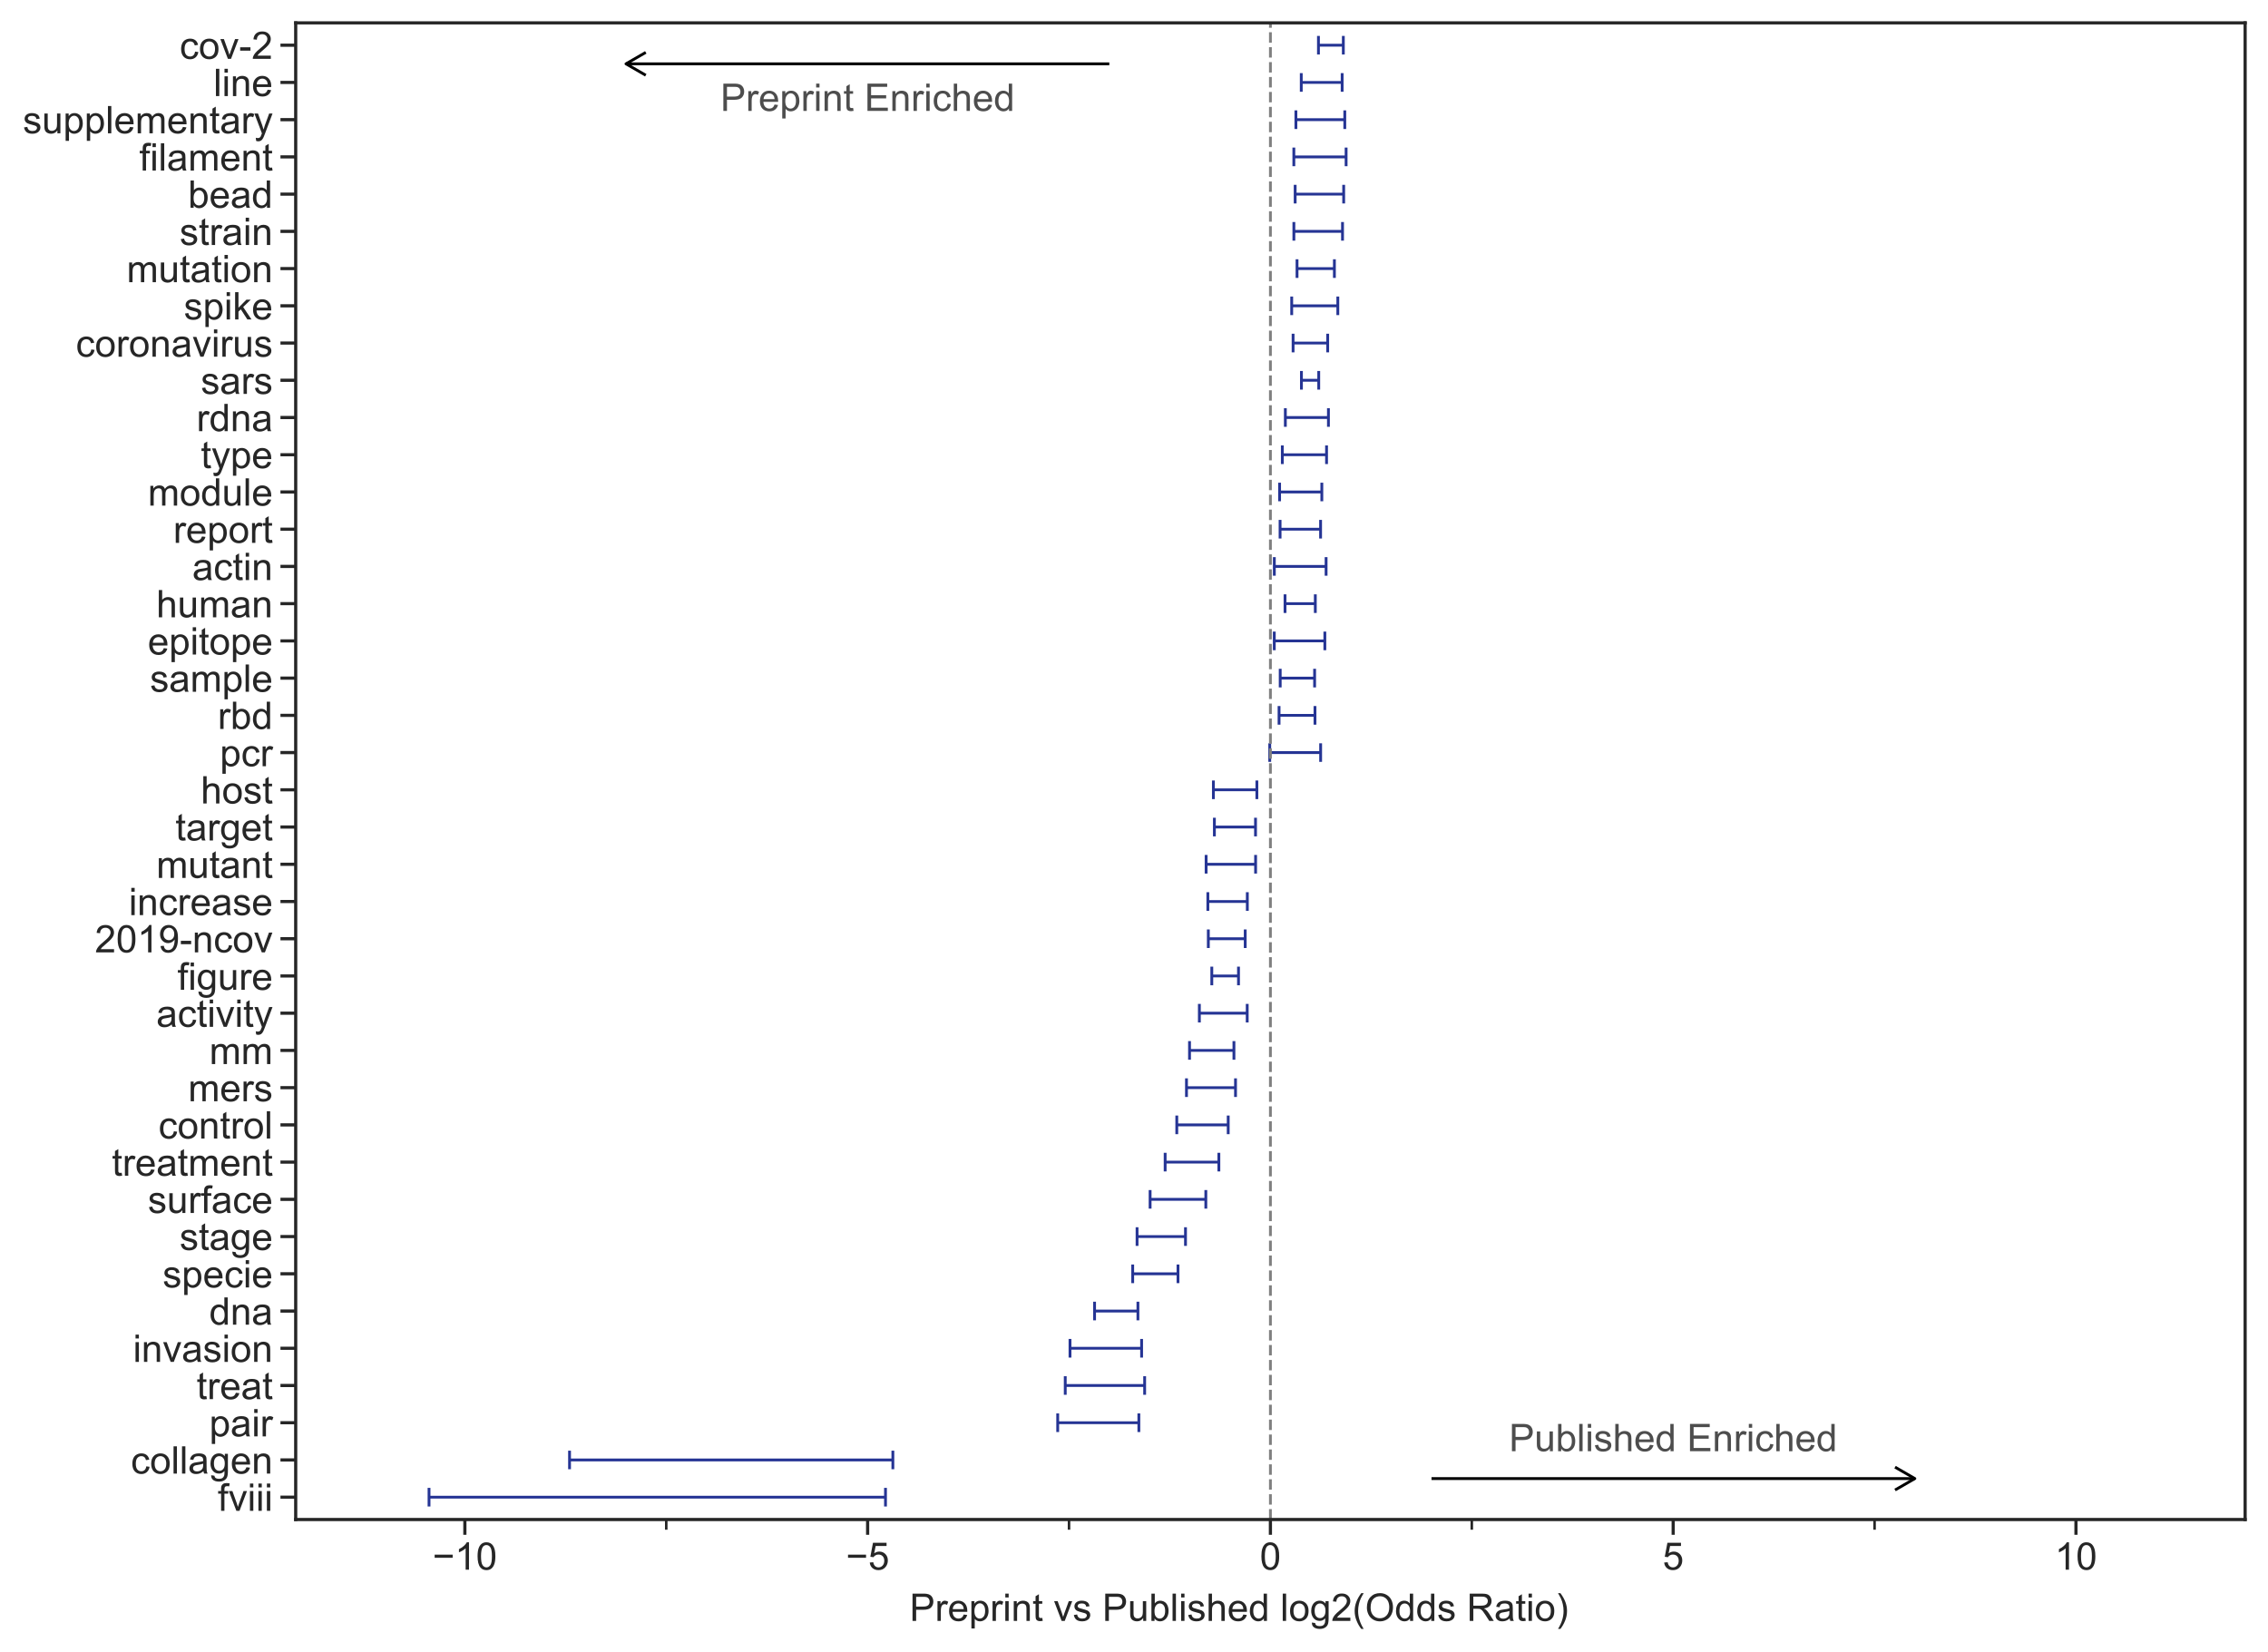 <?xml version="1.0" encoding="utf-8" standalone="no"?>
<!DOCTYPE svg PUBLIC "-//W3C//DTD SVG 1.1//EN"
  "http://www.w3.org/Graphics/SVG/1.1/DTD/svg11.dtd">
<!-- Created with matplotlib (https://matplotlib.org/) -->
<svg height="520.083pt" version="1.1" viewBox="0 0 714.103 520.083" width="714.103pt" xmlns="http://www.w3.org/2000/svg" xmlns:xlink="http://www.w3.org/1999/xlink">
 <defs>
  <style type="text/css">
*{stroke-linecap:butt;stroke-linejoin:round;}
  </style>
 </defs>
 <g id="figure_1">
  <g id="patch_1">
   <path d="M 0 520.083
L 714.103 520.083
L 714.103 0
L 0 0
z
" style="fill:#ffffff;"/>
  </g>
  <g id="axes_1">
   <g id="patch_2">
    <path d="M 93.103 478.44
L 706.903 478.44
L 706.903 7.2
L 93.103 7.2
z
" style="fill:#ffffff;"/>
   </g>
   <g id="matplotlib.axis_1">
    <g id="xtick_1">
     <g id="line2d_1">
      <defs>
       <path d="M 0 0
L 0 4.8
" id="m3d66593191" style="stroke:#262626;"/>
      </defs>
      <g>
       <use style="fill:#262626;stroke:#262626;" x="146.367" xlink:href="#m3d66593191" y="478.44"/>
      </g>
     </g>
     <g id="text_1">
      <!-- −10 -->
      <defs>
       <path d="M 52.828 31.203
L 5.562 31.203
L 5.562 39.406
L 52.828 39.406
z
" id="ArialMT-8722"/>
       <path d="M 37.25 0
L 28.469 0
L 28.469 56
Q 25.297 52.984 20.141 49.953
Q 14.984 46.922 10.891 45.406
L 10.891 53.906
Q 18.266 57.375 23.781 62.297
Q 29.297 67.234 31.594 71.875
L 37.25 71.875
z
" id="ArialMT-49"/>
       <path d="M 4.156 35.297
Q 4.156 48 6.766 55.734
Q 9.375 63.484 14.516 67.672
Q 19.672 71.875 27.484 71.875
Q 33.25 71.875 37.594 69.547
Q 41.938 67.234 44.766 62.859
Q 47.609 58.5 49.219 52.219
Q 50.828 45.953 50.828 35.297
Q 50.828 22.703 48.234 14.969
Q 45.656 7.234 40.5 3
Q 35.359 -1.219 27.484 -1.219
Q 17.141 -1.219 11.234 6.203
Q 4.156 15.141 4.156 35.297
z
M 13.188 35.297
Q 13.188 17.672 17.312 11.828
Q 21.438 6 27.484 6
Q 33.547 6 37.672 11.859
Q 41.797 17.719 41.797 35.297
Q 41.797 52.984 37.672 58.781
Q 33.547 64.594 27.391 64.594
Q 21.344 64.594 17.719 59.469
Q 13.188 52.938 13.188 35.297
z
" id="ArialMT-48"/>
      </defs>
      <g style="fill:#262626;" transform="translate(136.189 494.229)scale(0.12 -0.12)">
       <use xlink:href="#ArialMT-8722"/>
       <use x="58.398" xlink:href="#ArialMT-49"/>
       <use x="114.014" xlink:href="#ArialMT-48"/>
      </g>
     </g>
    </g>
    <g id="xtick_2">
     <g id="line2d_2">
      <g>
       <use style="fill:#262626;stroke:#262626;" x="273.185" xlink:href="#m3d66593191" y="478.44"/>
      </g>
     </g>
     <g id="text_2">
      <!-- −5 -->
      <defs>
       <path d="M 4.156 18.75
L 13.375 19.531
Q 14.406 12.797 18.141 9.391
Q 21.875 6 27.156 6
Q 33.5 6 37.891 10.781
Q 42.281 15.578 42.281 23.484
Q 42.281 31 38.062 35.344
Q 33.844 39.703 27 39.703
Q 22.75 39.703 19.328 37.766
Q 15.922 35.844 13.969 32.766
L 5.719 33.844
L 12.641 70.609
L 48.25 70.609
L 48.25 62.203
L 19.672 62.203
L 15.828 42.969
Q 22.266 47.469 29.344 47.469
Q 38.719 47.469 45.156 40.969
Q 51.609 34.469 51.609 24.266
Q 51.609 14.547 45.953 7.469
Q 39.062 -1.219 27.156 -1.219
Q 17.391 -1.219 11.203 4.25
Q 5.031 9.719 4.156 18.75
z
" id="ArialMT-53"/>
      </defs>
      <g style="fill:#262626;" transform="translate(266.344 494.229)scale(0.12 -0.12)">
       <use xlink:href="#ArialMT-8722"/>
       <use x="58.398" xlink:href="#ArialMT-53"/>
      </g>
     </g>
    </g>
    <g id="xtick_3">
     <g id="line2d_3">
      <g>
       <use style="fill:#262626;stroke:#262626;" x="400.003" xlink:href="#m3d66593191" y="478.44"/>
      </g>
     </g>
     <g id="text_3">
      <!-- 0 -->
      <g style="fill:#262626;" transform="translate(396.667 494.229)scale(0.12 -0.12)">
       <use xlink:href="#ArialMT-48"/>
      </g>
     </g>
    </g>
    <g id="xtick_4">
     <g id="line2d_4">
      <g>
       <use style="fill:#262626;stroke:#262626;" x="526.821" xlink:href="#m3d66593191" y="478.44"/>
      </g>
     </g>
     <g id="text_4">
      <!-- 5 -->
      <g style="fill:#262626;" transform="translate(523.485 494.229)scale(0.12 -0.12)">
       <use xlink:href="#ArialMT-53"/>
      </g>
     </g>
    </g>
    <g id="xtick_5">
     <g id="line2d_5">
      <g>
       <use style="fill:#262626;stroke:#262626;" x="653.639" xlink:href="#m3d66593191" y="478.44"/>
      </g>
     </g>
     <g id="text_5">
      <!-- 10 -->
      <g style="fill:#262626;" transform="translate(646.966 494.229)scale(0.12 -0.12)">
       <use xlink:href="#ArialMT-49"/>
       <use x="55.615" xlink:href="#ArialMT-48"/>
      </g>
     </g>
    </g>
    <g id="xtick_6">
     <g id="line2d_6">
      <defs>
       <path d="M 0 0
L 0 3.2
" id="m0f226103c1" style="stroke:#262626;stroke-width:0.8;"/>
      </defs>
      <g>
       <use style="fill:#262626;stroke:#262626;stroke-width:0.8;" x="209.776" xlink:href="#m0f226103c1" y="478.44"/>
      </g>
     </g>
    </g>
    <g id="xtick_7">
     <g id="line2d_7">
      <g>
       <use style="fill:#262626;stroke:#262626;stroke-width:0.8;" x="336.594" xlink:href="#m0f226103c1" y="478.44"/>
      </g>
     </g>
    </g>
    <g id="xtick_8">
     <g id="line2d_8">
      <g>
       <use style="fill:#262626;stroke:#262626;stroke-width:0.8;" x="463.412" xlink:href="#m0f226103c1" y="478.44"/>
      </g>
     </g>
    </g>
    <g id="xtick_9">
     <g id="line2d_9">
      <g>
       <use style="fill:#262626;stroke:#262626;stroke-width:0.8;" x="590.23" xlink:href="#m0f226103c1" y="478.44"/>
      </g>
     </g>
    </g>
    <g id="text_6">
     <!-- Preprint vs Published log2(Odds Ratio) -->
     <defs>
      <path d="M 7.719 0
L 7.719 71.578
L 34.719 71.578
Q 41.844 71.578 45.609 70.906
Q 50.875 70.016 54.438 67.547
Q 58.016 65.094 60.188 60.641
Q 62.359 56.203 62.359 50.875
Q 62.359 41.75 56.547 35.422
Q 50.734 29.109 35.547 29.109
L 17.188 29.109
L 17.188 0
z
M 17.188 37.547
L 35.688 37.547
Q 44.875 37.547 48.734 40.969
Q 52.594 44.391 52.594 50.594
Q 52.594 55.078 50.312 58.266
Q 48.047 61.469 44.344 62.5
Q 41.938 63.141 35.5 63.141
L 17.188 63.141
z
" id="ArialMT-80"/>
      <path d="M 6.5 0
L 6.5 51.859
L 14.406 51.859
L 14.406 44
Q 17.438 49.516 20 51.266
Q 22.562 53.031 25.641 53.031
Q 30.078 53.031 34.672 50.203
L 31.641 42.047
Q 28.422 43.953 25.203 43.953
Q 22.312 43.953 20.016 42.219
Q 17.719 40.484 16.75 37.406
Q 15.281 32.719 15.281 27.156
L 15.281 0
z
" id="ArialMT-114"/>
      <path d="M 42.094 16.703
L 51.172 15.578
Q 49.031 7.625 43.219 3.219
Q 37.406 -1.172 28.375 -1.172
Q 17 -1.172 10.328 5.828
Q 3.656 12.844 3.656 25.484
Q 3.656 38.578 10.391 45.797
Q 17.141 53.031 27.875 53.031
Q 38.281 53.031 44.875 45.953
Q 51.469 38.875 51.469 26.031
Q 51.469 25.25 51.422 23.688
L 12.75 23.688
Q 13.234 15.141 17.578 10.594
Q 21.922 6.062 28.422 6.062
Q 33.25 6.062 36.672 8.594
Q 40.094 11.141 42.094 16.703
z
M 13.234 30.906
L 42.188 30.906
Q 41.609 37.453 38.875 40.719
Q 34.672 45.797 27.984 45.797
Q 21.922 45.797 17.797 41.75
Q 13.672 37.703 13.234 30.906
z
" id="ArialMT-101"/>
      <path d="M 6.594 -19.875
L 6.594 51.859
L 14.594 51.859
L 14.594 45.125
Q 17.438 49.078 21 51.047
Q 24.562 53.031 29.641 53.031
Q 36.281 53.031 41.359 49.609
Q 46.438 46.188 49.016 39.953
Q 51.609 33.734 51.609 26.312
Q 51.609 18.359 48.75 11.984
Q 45.906 5.609 40.453 2.219
Q 35.016 -1.172 29 -1.172
Q 24.609 -1.172 21.109 0.688
Q 17.625 2.547 15.375 5.375
L 15.375 -19.875
z
M 14.547 25.641
Q 14.547 15.625 18.594 10.844
Q 22.656 6.062 28.422 6.062
Q 34.281 6.062 38.453 11.016
Q 42.625 15.969 42.625 26.375
Q 42.625 36.281 38.547 41.203
Q 34.469 46.141 28.812 46.141
Q 23.188 46.141 18.859 40.891
Q 14.547 35.641 14.547 25.641
z
" id="ArialMT-112"/>
      <path d="M 6.641 61.469
L 6.641 71.578
L 15.438 71.578
L 15.438 61.469
z
M 6.641 0
L 6.641 51.859
L 15.438 51.859
L 15.438 0
z
" id="ArialMT-105"/>
      <path d="M 6.594 0
L 6.594 51.859
L 14.5 51.859
L 14.5 44.484
Q 20.219 53.031 31 53.031
Q 35.688 53.031 39.625 51.344
Q 43.562 49.656 45.516 46.922
Q 47.469 44.188 48.25 40.438
Q 48.734 37.984 48.734 31.891
L 48.734 0
L 39.938 0
L 39.938 31.547
Q 39.938 36.922 38.906 39.578
Q 37.891 42.234 35.281 43.812
Q 32.672 45.406 29.156 45.406
Q 23.531 45.406 19.453 41.844
Q 15.375 38.281 15.375 28.328
L 15.375 0
z
" id="ArialMT-110"/>
      <path d="M 25.781 7.859
L 27.047 0.094
Q 23.344 -0.688 20.406 -0.688
Q 15.625 -0.688 12.984 0.828
Q 10.359 2.344 9.281 4.812
Q 8.203 7.281 8.203 15.188
L 8.203 45.016
L 1.766 45.016
L 1.766 51.859
L 8.203 51.859
L 8.203 64.703
L 16.938 69.969
L 16.938 51.859
L 25.781 51.859
L 25.781 45.016
L 16.938 45.016
L 16.938 14.703
Q 16.938 10.938 17.406 9.859
Q 17.875 8.797 18.922 8.156
Q 19.969 7.516 21.922 7.516
Q 23.391 7.516 25.781 7.859
z
" id="ArialMT-116"/>
      <path id="ArialMT-32"/>
      <path d="M 21 0
L 1.266 51.859
L 10.547 51.859
L 21.688 20.797
Q 23.484 15.766 25 10.359
Q 26.172 14.453 28.266 20.219
L 39.797 51.859
L 48.828 51.859
L 29.203 0
z
" id="ArialMT-118"/>
      <path d="M 3.078 15.484
L 11.766 16.844
Q 12.5 11.625 15.844 8.844
Q 19.188 6.062 25.203 6.062
Q 31.25 6.062 34.172 8.516
Q 37.109 10.984 37.109 14.312
Q 37.109 17.281 34.516 19
Q 32.719 20.172 25.531 21.969
Q 15.875 24.422 12.141 26.203
Q 8.406 27.984 6.469 31.125
Q 4.547 34.281 4.547 38.094
Q 4.547 41.547 6.125 44.5
Q 7.719 47.469 10.453 49.422
Q 12.5 50.922 16.031 51.969
Q 19.578 53.031 23.641 53.031
Q 29.734 53.031 34.344 51.266
Q 38.969 49.516 41.156 46.5
Q 43.359 43.5 44.188 38.484
L 35.594 37.312
Q 35.016 41.312 32.203 43.547
Q 29.391 45.797 24.266 45.797
Q 18.219 45.797 15.625 43.797
Q 13.031 41.797 13.031 39.109
Q 13.031 37.406 14.109 36.031
Q 15.188 34.625 17.484 33.688
Q 18.797 33.203 25.25 31.453
Q 34.578 28.953 38.25 27.359
Q 41.938 25.781 44.031 22.75
Q 46.141 19.734 46.141 15.234
Q 46.141 10.844 43.578 6.953
Q 41.016 3.078 36.172 0.953
Q 31.344 -1.172 25.25 -1.172
Q 15.141 -1.172 9.844 3.031
Q 4.547 7.234 3.078 15.484
z
" id="ArialMT-115"/>
      <path d="M 40.578 0
L 40.578 7.625
Q 34.516 -1.172 24.125 -1.172
Q 19.531 -1.172 15.547 0.578
Q 11.578 2.344 9.641 5
Q 7.719 7.672 6.938 11.531
Q 6.391 14.109 6.391 19.734
L 6.391 51.859
L 15.188 51.859
L 15.188 23.094
Q 15.188 16.219 15.719 13.812
Q 16.547 10.359 19.234 8.375
Q 21.922 6.391 25.875 6.391
Q 29.828 6.391 33.297 8.422
Q 36.766 10.453 38.203 13.938
Q 39.656 17.438 39.656 24.078
L 39.656 51.859
L 48.438 51.859
L 48.438 0
z
" id="ArialMT-117"/>
      <path d="M 14.703 0
L 6.547 0
L 6.547 71.578
L 15.328 71.578
L 15.328 46.047
Q 20.906 53.031 29.547 53.031
Q 34.328 53.031 38.594 51.094
Q 42.875 49.172 45.625 45.672
Q 48.391 42.188 49.953 37.25
Q 51.516 32.328 51.516 26.703
Q 51.516 13.375 44.922 6.094
Q 38.328 -1.172 29.109 -1.172
Q 19.922 -1.172 14.703 6.5
z
M 14.594 26.312
Q 14.594 17 17.141 12.844
Q 21.297 6.062 28.375 6.062
Q 34.125 6.062 38.328 11.062
Q 42.531 16.062 42.531 25.984
Q 42.531 36.141 38.5 40.969
Q 34.469 45.797 28.766 45.797
Q 23 45.797 18.797 40.797
Q 14.594 35.797 14.594 26.312
z
" id="ArialMT-98"/>
      <path d="M 6.391 0
L 6.391 71.578
L 15.188 71.578
L 15.188 0
z
" id="ArialMT-108"/>
      <path d="M 6.594 0
L 6.594 71.578
L 15.375 71.578
L 15.375 45.906
Q 21.531 53.031 30.906 53.031
Q 36.672 53.031 40.922 50.75
Q 45.172 48.484 47 44.484
Q 48.828 40.484 48.828 32.859
L 48.828 0
L 40.047 0
L 40.047 32.859
Q 40.047 39.453 37.188 42.453
Q 34.328 45.453 29.109 45.453
Q 25.203 45.453 21.75 43.422
Q 18.312 41.406 16.844 37.938
Q 15.375 34.469 15.375 28.375
L 15.375 0
z
" id="ArialMT-104"/>
      <path d="M 40.234 0
L 40.234 6.547
Q 35.297 -1.172 25.734 -1.172
Q 19.531 -1.172 14.328 2.25
Q 9.125 5.672 6.266 11.797
Q 3.422 17.922 3.422 25.875
Q 3.422 33.641 6 39.969
Q 8.594 46.297 13.766 49.656
Q 18.953 53.031 25.344 53.031
Q 30.031 53.031 33.688 51.047
Q 37.359 49.078 39.656 45.906
L 39.656 71.578
L 48.391 71.578
L 48.391 0
z
M 12.453 25.875
Q 12.453 15.922 16.641 10.984
Q 20.844 6.062 26.562 6.062
Q 32.328 6.062 36.344 10.766
Q 40.375 15.484 40.375 25.141
Q 40.375 35.797 36.266 40.766
Q 32.172 45.75 26.172 45.75
Q 20.312 45.75 16.375 40.969
Q 12.453 36.188 12.453 25.875
z
" id="ArialMT-100"/>
      <path d="M 3.328 25.922
Q 3.328 40.328 11.328 47.266
Q 18.016 53.031 27.641 53.031
Q 38.328 53.031 45.109 46.016
Q 51.906 39.016 51.906 26.656
Q 51.906 16.656 48.906 10.906
Q 45.906 5.172 40.156 2
Q 34.422 -1.172 27.641 -1.172
Q 16.75 -1.172 10.031 5.812
Q 3.328 12.797 3.328 25.922
z
M 12.359 25.922
Q 12.359 15.969 16.703 11.016
Q 21.047 6.062 27.641 6.062
Q 34.188 6.062 38.531 11.031
Q 42.875 16.016 42.875 26.219
Q 42.875 35.844 38.5 40.797
Q 34.125 45.75 27.641 45.75
Q 21.047 45.75 16.703 40.812
Q 12.359 35.891 12.359 25.922
z
" id="ArialMT-111"/>
      <path d="M 4.984 -4.297
L 13.531 -5.562
Q 14.062 -9.516 16.5 -11.328
Q 19.781 -13.766 25.438 -13.766
Q 31.547 -13.766 34.859 -11.328
Q 38.188 -8.891 39.359 -4.5
Q 40.047 -1.812 39.984 6.781
Q 34.234 0 25.641 0
Q 14.938 0 9.078 7.719
Q 3.219 15.438 3.219 26.219
Q 3.219 33.641 5.906 39.906
Q 8.594 46.188 13.688 49.609
Q 18.797 53.031 25.688 53.031
Q 34.859 53.031 40.828 45.609
L 40.828 51.859
L 48.922 51.859
L 48.922 7.031
Q 48.922 -5.078 46.453 -10.125
Q 44 -15.188 38.641 -18.109
Q 33.297 -21.047 25.484 -21.047
Q 16.219 -21.047 10.5 -16.875
Q 4.781 -12.703 4.984 -4.297
z
M 12.25 26.859
Q 12.25 16.656 16.297 11.969
Q 20.359 7.281 26.469 7.281
Q 32.516 7.281 36.609 11.938
Q 40.719 16.609 40.719 26.562
Q 40.719 36.078 36.5 40.906
Q 32.281 45.75 26.312 45.75
Q 20.453 45.75 16.344 40.984
Q 12.25 36.234 12.25 26.859
z
" id="ArialMT-103"/>
      <path d="M 50.344 8.453
L 50.344 0
L 3.031 0
Q 2.938 3.172 4.047 6.109
Q 5.859 10.938 9.828 15.625
Q 13.812 20.312 21.344 26.469
Q 33.016 36.031 37.109 41.625
Q 41.219 47.219 41.219 52.203
Q 41.219 57.422 37.469 61
Q 33.734 64.594 27.734 64.594
Q 21.391 64.594 17.578 60.781
Q 13.766 56.984 13.719 50.25
L 4.688 51.172
Q 5.609 61.281 11.656 66.578
Q 17.719 71.875 27.938 71.875
Q 38.234 71.875 44.234 66.156
Q 50.25 60.453 50.25 52
Q 50.25 47.703 48.484 43.547
Q 46.734 39.406 42.656 34.812
Q 38.578 30.219 29.109 22.219
Q 21.188 15.578 18.938 13.203
Q 16.703 10.844 15.234 8.453
z
" id="ArialMT-50"/>
      <path d="M 23.391 -21.047
Q 16.109 -11.859 11.078 0.438
Q 6.062 12.75 6.062 25.922
Q 6.062 37.547 9.812 48.188
Q 14.203 60.547 23.391 72.797
L 29.688 72.797
Q 23.781 62.641 21.875 58.297
Q 18.891 51.562 17.188 44.234
Q 15.094 35.109 15.094 25.875
Q 15.094 2.391 29.688 -21.047
z
" id="ArialMT-40"/>
      <path d="M 4.828 34.859
Q 4.828 52.688 14.391 62.766
Q 23.969 72.859 39.109 72.859
Q 49.031 72.859 56.984 68.109
Q 64.938 63.375 69.109 54.906
Q 73.297 46.438 73.297 35.688
Q 73.297 24.812 68.891 16.219
Q 64.5 7.625 56.438 3.203
Q 48.391 -1.219 39.062 -1.219
Q 28.953 -1.219 20.984 3.656
Q 13.031 8.547 8.922 16.984
Q 4.828 25.438 4.828 34.859
z
M 14.594 34.719
Q 14.594 21.781 21.547 14.328
Q 28.516 6.891 39.016 6.891
Q 49.703 6.891 56.609 14.406
Q 63.531 21.922 63.531 35.75
Q 63.531 44.484 60.578 51
Q 57.625 57.516 51.922 61.109
Q 46.234 64.703 39.156 64.703
Q 29.109 64.703 21.844 57.781
Q 14.594 50.875 14.594 34.719
z
" id="ArialMT-79"/>
      <path d="M 7.859 0
L 7.859 71.578
L 39.594 71.578
Q 49.172 71.578 54.141 69.641
Q 59.125 67.719 62.109 62.828
Q 65.094 57.953 65.094 52.047
Q 65.094 44.438 60.156 39.203
Q 55.219 33.984 44.922 32.562
Q 48.688 30.766 50.641 29
Q 54.781 25.203 58.5 19.484
L 70.953 0
L 59.031 0
L 49.562 14.891
Q 45.406 21.344 42.719 24.75
Q 40.047 28.172 37.922 29.531
Q 35.797 30.906 33.594 31.453
Q 31.984 31.781 28.328 31.781
L 17.328 31.781
L 17.328 0
z
M 17.328 39.984
L 37.703 39.984
Q 44.188 39.984 47.844 41.328
Q 51.516 42.672 53.422 45.625
Q 55.328 48.578 55.328 52.047
Q 55.328 57.125 51.641 60.391
Q 47.953 63.672 39.984 63.672
L 17.328 63.672
z
" id="ArialMT-82"/>
      <path d="M 40.438 6.391
Q 35.547 2.25 31.031 0.531
Q 26.516 -1.172 21.344 -1.172
Q 12.797 -1.172 8.203 3
Q 3.609 7.172 3.609 13.672
Q 3.609 17.484 5.344 20.625
Q 7.078 23.781 9.891 25.688
Q 12.703 27.594 16.219 28.562
Q 18.797 29.25 24.031 29.891
Q 34.672 31.156 39.703 32.906
Q 39.75 34.719 39.75 35.203
Q 39.75 40.578 37.25 42.781
Q 33.891 45.75 27.25 45.75
Q 21.047 45.75 18.094 43.578
Q 15.141 41.406 13.719 35.891
L 5.125 37.062
Q 6.297 42.578 8.984 45.969
Q 11.672 49.359 16.75 51.188
Q 21.828 53.031 28.516 53.031
Q 35.156 53.031 39.297 51.469
Q 43.453 49.906 45.406 47.531
Q 47.359 45.172 48.141 41.547
Q 48.578 39.312 48.578 33.453
L 48.578 21.734
Q 48.578 9.469 49.141 6.219
Q 49.703 2.984 51.375 0
L 42.188 0
Q 40.828 2.734 40.438 6.391
z
M 39.703 26.031
Q 34.906 24.078 25.344 22.703
Q 19.922 21.922 17.672 20.938
Q 15.438 19.969 14.203 18.094
Q 12.984 16.219 12.984 13.922
Q 12.984 10.406 15.641 8.062
Q 18.312 5.719 23.438 5.719
Q 28.516 5.719 32.469 7.938
Q 36.422 10.156 38.281 14.016
Q 39.703 17 39.703 22.797
z
" id="ArialMT-97"/>
      <path d="M 12.359 -21.047
L 6.062 -21.047
Q 20.656 2.391 20.656 25.875
Q 20.656 35.062 18.562 44.094
Q 16.891 51.422 13.922 58.156
Q 12.016 62.547 6.062 72.797
L 12.359 72.797
Q 21.531 60.547 25.922 48.188
Q 29.688 37.547 29.688 25.922
Q 29.688 12.75 24.625 0.438
Q 19.578 -11.859 12.359 -21.047
z
" id="ArialMT-41"/>
     </defs>
     <g style="fill:#262626;" transform="translate(286.392 510.358)scale(0.12 -0.12)">
      <use xlink:href="#ArialMT-80"/>
      <use x="66.699" xlink:href="#ArialMT-114"/>
      <use x="100" xlink:href="#ArialMT-101"/>
      <use x="155.615" xlink:href="#ArialMT-112"/>
      <use x="211.23" xlink:href="#ArialMT-114"/>
      <use x="244.531" xlink:href="#ArialMT-105"/>
      <use x="266.748" xlink:href="#ArialMT-110"/>
      <use x="322.363" xlink:href="#ArialMT-116"/>
      <use x="350.146" xlink:href="#ArialMT-32"/>
      <use x="377.93" xlink:href="#ArialMT-118"/>
      <use x="427.93" xlink:href="#ArialMT-115"/>
      <use x="477.93" xlink:href="#ArialMT-32"/>
      <use x="505.713" xlink:href="#ArialMT-80"/>
      <use x="572.412" xlink:href="#ArialMT-117"/>
      <use x="628.027" xlink:href="#ArialMT-98"/>
      <use x="683.643" xlink:href="#ArialMT-108"/>
      <use x="705.859" xlink:href="#ArialMT-105"/>
      <use x="728.076" xlink:href="#ArialMT-115"/>
      <use x="778.076" xlink:href="#ArialMT-104"/>
      <use x="833.691" xlink:href="#ArialMT-101"/>
      <use x="889.307" xlink:href="#ArialMT-100"/>
      <use x="944.922" xlink:href="#ArialMT-32"/>
      <use x="972.705" xlink:href="#ArialMT-108"/>
      <use x="994.922" xlink:href="#ArialMT-111"/>
      <use x="1050.537" xlink:href="#ArialMT-103"/>
      <use x="1106.152" xlink:href="#ArialMT-50"/>
      <use x="1161.768" xlink:href="#ArialMT-40"/>
      <use x="1195.068" xlink:href="#ArialMT-79"/>
      <use x="1272.852" xlink:href="#ArialMT-100"/>
      <use x="1328.467" xlink:href="#ArialMT-100"/>
      <use x="1384.082" xlink:href="#ArialMT-115"/>
      <use x="1434.082" xlink:href="#ArialMT-32"/>
      <use x="1461.865" xlink:href="#ArialMT-82"/>
      <use x="1534.082" xlink:href="#ArialMT-97"/>
      <use x="1589.697" xlink:href="#ArialMT-116"/>
      <use x="1617.48" xlink:href="#ArialMT-105"/>
      <use x="1639.697" xlink:href="#ArialMT-111"/>
      <use x="1695.312" xlink:href="#ArialMT-41"/>
     </g>
    </g>
   </g>
   <g id="matplotlib.axis_2">
    <g id="ytick_1">
     <g id="line2d_10">
      <defs>
       <path d="M 0 0
L -4.8 0
" id="m321d747e90" style="stroke:#262626;"/>
      </defs>
      <g>
       <use style="fill:#262626;stroke:#262626;" x="93.103" xlink:href="#m321d747e90" y="471.407"/>
      </g>
     </g>
     <g id="text_7">
      <!-- fviii -->
      <defs>
       <path d="M 8.688 0
L 8.688 45.016
L 0.922 45.016
L 0.922 51.859
L 8.688 51.859
L 8.688 57.375
Q 8.688 62.594 9.625 65.141
Q 10.891 68.562 14.078 70.672
Q 17.281 72.797 23.047 72.797
Q 26.766 72.797 31.25 71.922
L 29.938 64.266
Q 27.203 64.75 24.75 64.75
Q 20.75 64.75 19.094 63.031
Q 17.438 61.328 17.438 56.641
L 17.438 51.859
L 27.547 51.859
L 27.547 45.016
L 17.438 45.016
L 17.438 0
z
" id="ArialMT-102"/>
      </defs>
      <g style="fill:#262626;" transform="translate(68.571 475.701)scale(0.12 -0.12)">
       <use xlink:href="#ArialMT-102"/>
       <use x="27.783" xlink:href="#ArialMT-118"/>
       <use x="77.783" xlink:href="#ArialMT-105"/>
       <use x="100" xlink:href="#ArialMT-105"/>
       <use x="122.217" xlink:href="#ArialMT-105"/>
      </g>
     </g>
    </g>
    <g id="ytick_2">
     <g id="line2d_11">
      <g>
       <use style="fill:#262626;stroke:#262626;" x="93.103" xlink:href="#m321d747e90" y="459.684"/>
      </g>
     </g>
     <g id="text_8">
      <!-- collagen -->
      <defs>
       <path d="M 40.438 19
L 49.078 17.875
Q 47.656 8.938 41.812 3.875
Q 35.984 -1.172 27.484 -1.172
Q 16.844 -1.172 10.375 5.781
Q 3.906 12.75 3.906 25.734
Q 3.906 34.125 6.688 40.422
Q 9.469 46.734 15.156 49.875
Q 20.844 53.031 27.547 53.031
Q 35.984 53.031 41.359 48.75
Q 46.734 44.484 48.25 36.625
L 39.703 35.297
Q 38.484 40.531 35.375 43.156
Q 32.281 45.797 27.875 45.797
Q 21.234 45.797 17.078 41.031
Q 12.938 36.281 12.938 25.984
Q 12.938 15.531 16.938 10.797
Q 20.953 6.062 27.391 6.062
Q 32.562 6.062 36.031 9.234
Q 39.5 12.406 40.438 19
z
" id="ArialMT-99"/>
      </defs>
      <g style="fill:#262626;" transform="translate(41.205 463.979)scale(0.12 -0.12)">
       <use xlink:href="#ArialMT-99"/>
       <use x="50" xlink:href="#ArialMT-111"/>
       <use x="105.615" xlink:href="#ArialMT-108"/>
       <use x="127.832" xlink:href="#ArialMT-108"/>
       <use x="150.049" xlink:href="#ArialMT-97"/>
       <use x="205.664" xlink:href="#ArialMT-103"/>
       <use x="261.279" xlink:href="#ArialMT-101"/>
       <use x="316.895" xlink:href="#ArialMT-110"/>
      </g>
     </g>
    </g>
    <g id="ytick_3">
     <g id="line2d_12">
      <g>
       <use style="fill:#262626;stroke:#262626;" x="93.103" xlink:href="#m321d747e90" y="447.962"/>
      </g>
     </g>
     <g id="text_9">
      <!-- pair -->
      <g style="fill:#262626;" transform="translate(65.895 452.256)scale(0.12 -0.12)">
       <use xlink:href="#ArialMT-112"/>
       <use x="55.615" xlink:href="#ArialMT-97"/>
       <use x="111.23" xlink:href="#ArialMT-105"/>
       <use x="133.447" xlink:href="#ArialMT-114"/>
      </g>
     </g>
    </g>
    <g id="ytick_4">
     <g id="line2d_13">
      <g>
       <use style="fill:#262626;stroke:#262626;" x="93.103" xlink:href="#m321d747e90" y="436.239"/>
      </g>
     </g>
     <g id="text_10">
      <!-- treat -->
      <g style="fill:#262626;" transform="translate(61.894 440.534)scale(0.12 -0.12)">
       <use xlink:href="#ArialMT-116"/>
       <use x="27.783" xlink:href="#ArialMT-114"/>
       <use x="61.084" xlink:href="#ArialMT-101"/>
       <use x="116.699" xlink:href="#ArialMT-97"/>
       <use x="172.314" xlink:href="#ArialMT-116"/>
      </g>
     </g>
    </g>
    <g id="ytick_5">
     <g id="line2d_14">
      <g>
       <use style="fill:#262626;stroke:#262626;" x="93.103" xlink:href="#m321d747e90" y="424.517"/>
      </g>
     </g>
     <g id="text_11">
      <!-- invasion -->
      <g style="fill:#262626;" transform="translate(41.878 428.812)scale(0.12 -0.12)">
       <use xlink:href="#ArialMT-105"/>
       <use x="22.217" xlink:href="#ArialMT-110"/>
       <use x="77.832" xlink:href="#ArialMT-118"/>
       <use x="127.832" xlink:href="#ArialMT-97"/>
       <use x="183.447" xlink:href="#ArialMT-115"/>
       <use x="233.447" xlink:href="#ArialMT-105"/>
       <use x="255.664" xlink:href="#ArialMT-111"/>
       <use x="311.279" xlink:href="#ArialMT-110"/>
      </g>
     </g>
    </g>
    <g id="ytick_6">
     <g id="line2d_15">
      <g>
       <use style="fill:#262626;stroke:#262626;" x="93.103" xlink:href="#m321d747e90" y="412.795"/>
      </g>
     </g>
     <g id="text_12">
      <!-- dna -->
      <g style="fill:#262626;" transform="translate(65.884 417.089)scale(0.12 -0.12)">
       <use xlink:href="#ArialMT-100"/>
       <use x="55.615" xlink:href="#ArialMT-110"/>
       <use x="111.23" xlink:href="#ArialMT-97"/>
      </g>
     </g>
    </g>
    <g id="ytick_7">
     <g id="line2d_16">
      <g>
       <use style="fill:#262626;stroke:#262626;" x="93.103" xlink:href="#m321d747e90" y="401.072"/>
      </g>
     </g>
     <g id="text_13">
      <!-- specie -->
      <g style="fill:#262626;" transform="translate(51.218 405.367)scale(0.12 -0.12)">
       <use xlink:href="#ArialMT-115"/>
       <use x="50" xlink:href="#ArialMT-112"/>
       <use x="105.615" xlink:href="#ArialMT-101"/>
       <use x="161.23" xlink:href="#ArialMT-99"/>
       <use x="211.23" xlink:href="#ArialMT-105"/>
       <use x="233.447" xlink:href="#ArialMT-101"/>
      </g>
     </g>
    </g>
    <g id="ytick_8">
     <g id="line2d_17">
      <g>
       <use style="fill:#262626;stroke:#262626;" x="93.103" xlink:href="#m321d747e90" y="389.35"/>
      </g>
     </g>
     <g id="text_14">
      <!-- stage -->
      <g style="fill:#262626;" transform="translate(56.55 393.574)scale(0.12 -0.12)">
       <use xlink:href="#ArialMT-115"/>
       <use x="50" xlink:href="#ArialMT-116"/>
       <use x="77.783" xlink:href="#ArialMT-97"/>
       <use x="133.398" xlink:href="#ArialMT-103"/>
       <use x="189.014" xlink:href="#ArialMT-101"/>
      </g>
     </g>
    </g>
    <g id="ytick_9">
     <g id="line2d_18">
      <g>
       <use style="fill:#262626;stroke:#262626;" x="93.103" xlink:href="#m321d747e90" y="377.627"/>
      </g>
     </g>
     <g id="text_15">
      <!-- surface -->
      <g style="fill:#262626;" transform="translate(46.554 381.922)scale(0.12 -0.12)">
       <use xlink:href="#ArialMT-115"/>
       <use x="50" xlink:href="#ArialMT-117"/>
       <use x="105.615" xlink:href="#ArialMT-114"/>
       <use x="138.916" xlink:href="#ArialMT-102"/>
       <use x="166.699" xlink:href="#ArialMT-97"/>
       <use x="222.314" xlink:href="#ArialMT-99"/>
       <use x="272.314" xlink:href="#ArialMT-101"/>
      </g>
     </g>
    </g>
    <g id="ytick_10">
     <g id="line2d_19">
      <g>
       <use style="fill:#262626;stroke:#262626;" x="93.103" xlink:href="#m321d747e90" y="365.905"/>
      </g>
     </g>
     <g id="text_16">
      <!-- treatment -->
      <defs>
       <path d="M 6.594 0
L 6.594 51.859
L 14.453 51.859
L 14.453 44.578
Q 16.891 48.391 20.938 50.703
Q 25 53.031 30.172 53.031
Q 35.938 53.031 39.625 50.641
Q 43.312 48.25 44.828 43.953
Q 50.984 53.031 60.844 53.031
Q 68.562 53.031 72.703 48.75
Q 76.859 44.484 76.859 35.594
L 76.859 0
L 68.109 0
L 68.109 32.672
Q 68.109 37.938 67.25 40.25
Q 66.406 42.578 64.156 43.984
Q 61.922 45.406 58.891 45.406
Q 53.422 45.406 49.797 41.766
Q 46.188 38.141 46.188 30.125
L 46.188 0
L 37.406 0
L 37.406 33.688
Q 37.406 39.547 35.25 42.469
Q 33.109 45.406 28.219 45.406
Q 24.516 45.406 21.359 43.453
Q 18.219 41.5 16.797 37.734
Q 15.375 33.984 15.375 26.906
L 15.375 0
z
" id="ArialMT-109"/>
      </defs>
      <g style="fill:#262626;" transform="translate(35.218 370.2)scale(0.12 -0.12)">
       <use xlink:href="#ArialMT-116"/>
       <use x="27.783" xlink:href="#ArialMT-114"/>
       <use x="61.084" xlink:href="#ArialMT-101"/>
       <use x="116.699" xlink:href="#ArialMT-97"/>
       <use x="172.314" xlink:href="#ArialMT-116"/>
       <use x="200.098" xlink:href="#ArialMT-109"/>
       <use x="283.398" xlink:href="#ArialMT-101"/>
       <use x="339.014" xlink:href="#ArialMT-110"/>
       <use x="394.629" xlink:href="#ArialMT-116"/>
      </g>
     </g>
    </g>
    <g id="ytick_11">
     <g id="line2d_20">
      <g>
       <use style="fill:#262626;stroke:#262626;" x="93.103" xlink:href="#m321d747e90" y="354.183"/>
      </g>
     </g>
     <g id="text_17">
      <!-- control -->
      <g style="fill:#262626;" transform="translate(49.888 358.477)scale(0.12 -0.12)">
       <use xlink:href="#ArialMT-99"/>
       <use x="50" xlink:href="#ArialMT-111"/>
       <use x="105.615" xlink:href="#ArialMT-110"/>
       <use x="161.23" xlink:href="#ArialMT-116"/>
       <use x="189.014" xlink:href="#ArialMT-114"/>
       <use x="222.314" xlink:href="#ArialMT-111"/>
       <use x="277.93" xlink:href="#ArialMT-108"/>
      </g>
     </g>
    </g>
    <g id="ytick_12">
     <g id="line2d_21">
      <g>
       <use style="fill:#262626;stroke:#262626;" x="93.103" xlink:href="#m321d747e90" y="342.46"/>
      </g>
     </g>
     <g id="text_18">
      <!-- mers -->
      <g style="fill:#262626;" transform="translate(59.239 346.755)scale(0.12 -0.12)">
       <use xlink:href="#ArialMT-109"/>
       <use x="83.301" xlink:href="#ArialMT-101"/>
       <use x="138.916" xlink:href="#ArialMT-114"/>
       <use x="172.217" xlink:href="#ArialMT-115"/>
      </g>
     </g>
    </g>
    <g id="ytick_13">
     <g id="line2d_22">
      <g>
       <use style="fill:#262626;stroke:#262626;" x="93.103" xlink:href="#m321d747e90" y="330.738"/>
      </g>
     </g>
     <g id="text_19">
      <!-- mm -->
      <g style="fill:#262626;" transform="translate(65.912 335.033)scale(0.12 -0.12)">
       <use xlink:href="#ArialMT-109"/>
       <use x="83.301" xlink:href="#ArialMT-109"/>
      </g>
     </g>
    </g>
    <g id="ytick_14">
     <g id="line2d_23">
      <g>
       <use style="fill:#262626;stroke:#262626;" x="93.103" xlink:href="#m321d747e90" y="319.016"/>
      </g>
     </g>
     <g id="text_20">
      <!-- activity -->
      <defs>
       <path d="M 6.203 -19.969
L 5.219 -11.719
Q 8.109 -12.5 10.25 -12.5
Q 13.188 -12.5 14.938 -11.516
Q 16.703 -10.547 17.828 -8.797
Q 18.656 -7.469 20.516 -2.25
Q 20.75 -1.516 21.297 -0.094
L 1.609 51.859
L 11.078 51.859
L 21.875 21.828
Q 23.969 16.109 25.641 9.812
Q 27.156 15.875 29.25 21.625
L 40.328 51.859
L 49.125 51.859
L 29.391 -0.875
Q 26.219 -9.422 24.469 -12.641
Q 22.125 -17 19.094 -19.016
Q 16.062 -21.047 11.859 -21.047
Q 9.328 -21.047 6.203 -19.969
z
" id="ArialMT-121"/>
      </defs>
      <g style="fill:#262626;" transform="translate(49.23 323.31)scale(0.12 -0.12)">
       <use xlink:href="#ArialMT-97"/>
       <use x="55.615" xlink:href="#ArialMT-99"/>
       <use x="105.615" xlink:href="#ArialMT-116"/>
       <use x="133.398" xlink:href="#ArialMT-105"/>
       <use x="155.615" xlink:href="#ArialMT-118"/>
       <use x="205.615" xlink:href="#ArialMT-105"/>
       <use x="227.832" xlink:href="#ArialMT-116"/>
       <use x="255.615" xlink:href="#ArialMT-121"/>
      </g>
     </g>
    </g>
    <g id="ytick_15">
     <g id="line2d_24">
      <g>
       <use style="fill:#262626;stroke:#262626;" x="93.103" xlink:href="#m321d747e90" y="307.293"/>
      </g>
     </g>
     <g id="text_21">
      <!-- figure -->
      <g style="fill:#262626;" transform="translate(55.888 311.661)scale(0.12 -0.12)">
       <use xlink:href="#ArialMT-102"/>
       <use x="27.783" xlink:href="#ArialMT-105"/>
       <use x="50" xlink:href="#ArialMT-103"/>
       <use x="105.615" xlink:href="#ArialMT-117"/>
       <use x="161.23" xlink:href="#ArialMT-114"/>
       <use x="194.531" xlink:href="#ArialMT-101"/>
      </g>
     </g>
    </g>
    <g id="ytick_16">
     <g id="line2d_25">
      <g>
       <use style="fill:#262626;stroke:#262626;" x="93.103" xlink:href="#m321d747e90" y="295.571"/>
      </g>
     </g>
     <g id="text_22">
      <!-- 2019-ncov -->
      <defs>
       <path d="M 5.469 16.547
L 13.922 17.328
Q 14.984 11.375 18.016 8.688
Q 21.047 6 25.781 6
Q 29.828 6 32.875 7.859
Q 35.938 9.719 37.891 12.812
Q 39.844 15.922 41.156 21.188
Q 42.484 26.469 42.484 31.938
Q 42.484 32.516 42.438 33.688
Q 39.797 29.5 35.234 26.875
Q 30.672 24.266 25.344 24.266
Q 16.453 24.266 10.297 30.703
Q 4.156 37.156 4.156 47.703
Q 4.156 58.594 10.578 65.234
Q 17 71.875 26.656 71.875
Q 33.641 71.875 39.422 68.109
Q 45.219 64.359 48.219 57.391
Q 51.219 50.438 51.219 37.25
Q 51.219 23.531 48.234 15.406
Q 45.266 7.281 39.375 3.031
Q 33.5 -1.219 25.594 -1.219
Q 17.188 -1.219 11.859 3.438
Q 6.547 8.109 5.469 16.547
z
M 41.453 48.141
Q 41.453 55.719 37.422 60.156
Q 33.406 64.594 27.734 64.594
Q 21.875 64.594 17.531 59.812
Q 13.188 55.031 13.188 47.406
Q 13.188 40.578 17.312 36.297
Q 21.438 32.031 27.484 32.031
Q 33.594 32.031 37.516 36.297
Q 41.453 40.578 41.453 48.141
z
" id="ArialMT-57"/>
       <path d="M 3.172 21.484
L 3.172 30.328
L 30.172 30.328
L 30.172 21.484
z
" id="ArialMT-45"/>
      </defs>
      <g style="fill:#262626;" transform="translate(29.869 299.865)scale(0.12 -0.12)">
       <use xlink:href="#ArialMT-50"/>
       <use x="55.615" xlink:href="#ArialMT-48"/>
       <use x="111.23" xlink:href="#ArialMT-49"/>
       <use x="166.846" xlink:href="#ArialMT-57"/>
       <use x="222.461" xlink:href="#ArialMT-45"/>
       <use x="255.762" xlink:href="#ArialMT-110"/>
       <use x="311.377" xlink:href="#ArialMT-99"/>
       <use x="361.377" xlink:href="#ArialMT-111"/>
       <use x="416.992" xlink:href="#ArialMT-118"/>
      </g>
     </g>
    </g>
    <g id="ytick_17">
     <g id="line2d_26">
      <g>
       <use style="fill:#262626;stroke:#262626;" x="93.103" xlink:href="#m321d747e90" y="283.848"/>
      </g>
     </g>
     <g id="text_23">
      <!-- increase -->
      <g style="fill:#262626;" transform="translate(40.549 288.143)scale(0.12 -0.12)">
       <use xlink:href="#ArialMT-105"/>
       <use x="22.217" xlink:href="#ArialMT-110"/>
       <use x="77.832" xlink:href="#ArialMT-99"/>
       <use x="127.832" xlink:href="#ArialMT-114"/>
       <use x="161.133" xlink:href="#ArialMT-101"/>
       <use x="216.748" xlink:href="#ArialMT-97"/>
       <use x="272.363" xlink:href="#ArialMT-115"/>
       <use x="322.363" xlink:href="#ArialMT-101"/>
      </g>
     </g>
    </g>
    <g id="ytick_18">
     <g id="line2d_27">
      <g>
       <use style="fill:#262626;stroke:#262626;" x="93.103" xlink:href="#m321d747e90" y="272.126"/>
      </g>
     </g>
     <g id="text_24">
      <!-- mutant -->
      <g style="fill:#262626;" transform="translate(49.221 276.421)scale(0.12 -0.12)">
       <use xlink:href="#ArialMT-109"/>
       <use x="83.301" xlink:href="#ArialMT-117"/>
       <use x="138.916" xlink:href="#ArialMT-116"/>
       <use x="166.699" xlink:href="#ArialMT-97"/>
       <use x="222.314" xlink:href="#ArialMT-110"/>
       <use x="277.93" xlink:href="#ArialMT-116"/>
      </g>
     </g>
    </g>
    <g id="ytick_19">
     <g id="line2d_28">
      <g>
       <use style="fill:#262626;stroke:#262626;" x="93.103" xlink:href="#m321d747e90" y="260.404"/>
      </g>
     </g>
     <g id="text_25">
      <!-- target -->
      <g style="fill:#262626;" transform="translate(55.221 264.628)scale(0.12 -0.12)">
       <use xlink:href="#ArialMT-116"/>
       <use x="27.783" xlink:href="#ArialMT-97"/>
       <use x="83.398" xlink:href="#ArialMT-114"/>
       <use x="116.699" xlink:href="#ArialMT-103"/>
       <use x="172.314" xlink:href="#ArialMT-101"/>
       <use x="227.93" xlink:href="#ArialMT-116"/>
      </g>
     </g>
    </g>
    <g id="ytick_20">
     <g id="line2d_29">
      <g>
       <use style="fill:#262626;stroke:#262626;" x="93.103" xlink:href="#m321d747e90" y="248.681"/>
      </g>
     </g>
     <g id="text_26">
      <!-- host -->
      <g style="fill:#262626;" transform="translate(63.223 252.976)scale(0.12 -0.12)">
       <use xlink:href="#ArialMT-104"/>
       <use x="55.615" xlink:href="#ArialMT-111"/>
       <use x="111.23" xlink:href="#ArialMT-115"/>
       <use x="161.23" xlink:href="#ArialMT-116"/>
      </g>
     </g>
    </g>
    <g id="ytick_21">
     <g id="line2d_30">
      <g>
       <use style="fill:#262626;stroke:#262626;" x="93.103" xlink:href="#m321d747e90" y="236.959"/>
      </g>
     </g>
     <g id="text_27">
      <!-- pcr -->
      <g style="fill:#262626;" transform="translate(69.234 241.253)scale(0.12 -0.12)">
       <use xlink:href="#ArialMT-112"/>
       <use x="55.615" xlink:href="#ArialMT-99"/>
       <use x="105.615" xlink:href="#ArialMT-114"/>
      </g>
     </g>
    </g>
    <g id="ytick_22">
     <g id="line2d_31">
      <g>
       <use style="fill:#262626;stroke:#262626;" x="93.103" xlink:href="#m321d747e90" y="225.236"/>
      </g>
     </g>
     <g id="text_28">
      <!-- rbd -->
      <g style="fill:#262626;" transform="translate(68.561 229.531)scale(0.12 -0.12)">
       <use xlink:href="#ArialMT-114"/>
       <use x="33.301" xlink:href="#ArialMT-98"/>
       <use x="88.916" xlink:href="#ArialMT-100"/>
      </g>
     </g>
    </g>
    <g id="ytick_23">
     <g id="line2d_32">
      <g>
       <use style="fill:#262626;stroke:#262626;" x="93.103" xlink:href="#m321d747e90" y="213.514"/>
      </g>
     </g>
     <g id="text_29">
      <!-- sample -->
      <g style="fill:#262626;" transform="translate(47.222 217.809)scale(0.12 -0.12)">
       <use xlink:href="#ArialMT-115"/>
       <use x="50" xlink:href="#ArialMT-97"/>
       <use x="105.615" xlink:href="#ArialMT-109"/>
       <use x="188.916" xlink:href="#ArialMT-112"/>
       <use x="244.531" xlink:href="#ArialMT-108"/>
       <use x="266.748" xlink:href="#ArialMT-101"/>
      </g>
     </g>
    </g>
    <g id="ytick_24">
     <g id="line2d_33">
      <g>
       <use style="fill:#262626;stroke:#262626;" x="93.103" xlink:href="#m321d747e90" y="201.792"/>
      </g>
     </g>
     <g id="text_30">
      <!-- epitope -->
      <g style="fill:#262626;" transform="translate(46.538 206.086)scale(0.12 -0.12)">
       <use xlink:href="#ArialMT-101"/>
       <use x="55.615" xlink:href="#ArialMT-112"/>
       <use x="111.23" xlink:href="#ArialMT-105"/>
       <use x="133.447" xlink:href="#ArialMT-116"/>
       <use x="161.23" xlink:href="#ArialMT-111"/>
       <use x="216.846" xlink:href="#ArialMT-112"/>
       <use x="272.461" xlink:href="#ArialMT-101"/>
      </g>
     </g>
    </g>
    <g id="ytick_25">
     <g id="line2d_34">
      <g>
       <use style="fill:#262626;stroke:#262626;" x="93.103" xlink:href="#m321d747e90" y="190.069"/>
      </g>
     </g>
     <g id="text_31">
      <!-- human -->
      <g style="fill:#262626;" transform="translate(49.215 194.364)scale(0.12 -0.12)">
       <use xlink:href="#ArialMT-104"/>
       <use x="55.615" xlink:href="#ArialMT-117"/>
       <use x="111.23" xlink:href="#ArialMT-109"/>
       <use x="194.531" xlink:href="#ArialMT-97"/>
       <use x="250.146" xlink:href="#ArialMT-110"/>
      </g>
     </g>
    </g>
    <g id="ytick_26">
     <g id="line2d_35">
      <g>
       <use style="fill:#262626;stroke:#262626;" x="93.103" xlink:href="#m321d747e90" y="178.347"/>
      </g>
     </g>
     <g id="text_32">
      <!-- actin -->
      <g style="fill:#262626;" transform="translate(60.557 182.642)scale(0.12 -0.12)">
       <use xlink:href="#ArialMT-97"/>
       <use x="55.615" xlink:href="#ArialMT-99"/>
       <use x="105.615" xlink:href="#ArialMT-116"/>
       <use x="133.398" xlink:href="#ArialMT-105"/>
       <use x="155.615" xlink:href="#ArialMT-110"/>
      </g>
     </g>
    </g>
    <g id="ytick_27">
     <g id="line2d_36">
      <g>
       <use style="fill:#262626;stroke:#262626;" x="93.103" xlink:href="#m321d747e90" y="166.624"/>
      </g>
     </g>
     <g id="text_33">
      <!-- report -->
      <g style="fill:#262626;" transform="translate(54.559 170.919)scale(0.12 -0.12)">
       <use xlink:href="#ArialMT-114"/>
       <use x="33.301" xlink:href="#ArialMT-101"/>
       <use x="88.916" xlink:href="#ArialMT-112"/>
       <use x="144.531" xlink:href="#ArialMT-111"/>
       <use x="200.146" xlink:href="#ArialMT-114"/>
       <use x="233.447" xlink:href="#ArialMT-116"/>
      </g>
     </g>
    </g>
    <g id="ytick_28">
     <g id="line2d_37">
      <g>
       <use style="fill:#262626;stroke:#262626;" x="93.103" xlink:href="#m321d747e90" y="154.902"/>
      </g>
     </g>
     <g id="text_34">
      <!-- module -->
      <g style="fill:#262626;" transform="translate(46.549 159.197)scale(0.12 -0.12)">
       <use xlink:href="#ArialMT-109"/>
       <use x="83.301" xlink:href="#ArialMT-111"/>
       <use x="138.916" xlink:href="#ArialMT-100"/>
       <use x="194.531" xlink:href="#ArialMT-117"/>
       <use x="250.146" xlink:href="#ArialMT-108"/>
       <use x="272.363" xlink:href="#ArialMT-101"/>
      </g>
     </g>
    </g>
    <g id="ytick_29">
     <g id="line2d_38">
      <g>
       <use style="fill:#262626;stroke:#262626;" x="93.103" xlink:href="#m321d747e90" y="143.18"/>
      </g>
     </g>
     <g id="text_35">
      <!-- type -->
      <g style="fill:#262626;" transform="translate(63.223 147.404)scale(0.12 -0.12)">
       <use xlink:href="#ArialMT-116"/>
       <use x="27.783" xlink:href="#ArialMT-121"/>
       <use x="77.783" xlink:href="#ArialMT-112"/>
       <use x="133.398" xlink:href="#ArialMT-101"/>
      </g>
     </g>
    </g>
    <g id="ytick_30">
     <g id="line2d_39">
      <g>
       <use style="fill:#262626;stroke:#262626;" x="93.103" xlink:href="#m321d747e90" y="131.457"/>
      </g>
     </g>
     <g id="text_36">
      <!-- rdna -->
      <g style="fill:#262626;" transform="translate(61.888 135.752)scale(0.12 -0.12)">
       <use xlink:href="#ArialMT-114"/>
       <use x="33.301" xlink:href="#ArialMT-100"/>
       <use x="88.916" xlink:href="#ArialMT-110"/>
       <use x="144.531" xlink:href="#ArialMT-97"/>
      </g>
     </g>
    </g>
    <g id="ytick_31">
     <g id="line2d_40">
      <g>
       <use style="fill:#262626;stroke:#262626;" x="93.103" xlink:href="#m321d747e90" y="119.735"/>
      </g>
     </g>
     <g id="text_37">
      <!-- sars -->
      <g style="fill:#262626;" transform="translate(63.234 124.03)scale(0.12 -0.12)">
       <use xlink:href="#ArialMT-115"/>
       <use x="50" xlink:href="#ArialMT-97"/>
       <use x="105.615" xlink:href="#ArialMT-114"/>
       <use x="138.916" xlink:href="#ArialMT-115"/>
      </g>
     </g>
    </g>
    <g id="ytick_32">
     <g id="line2d_41">
      <g>
       <use style="fill:#262626;stroke:#262626;" x="93.103" xlink:href="#m321d747e90" y="108.013"/>
      </g>
     </g>
     <g id="text_38">
      <!-- coronavirus -->
      <g style="fill:#262626;" transform="translate(23.88 112.307)scale(0.12 -0.12)">
       <use xlink:href="#ArialMT-99"/>
       <use x="50" xlink:href="#ArialMT-111"/>
       <use x="105.615" xlink:href="#ArialMT-114"/>
       <use x="138.916" xlink:href="#ArialMT-111"/>
       <use x="194.531" xlink:href="#ArialMT-110"/>
       <use x="250.146" xlink:href="#ArialMT-97"/>
       <use x="305.762" xlink:href="#ArialMT-118"/>
       <use x="355.762" xlink:href="#ArialMT-105"/>
       <use x="377.979" xlink:href="#ArialMT-114"/>
       <use x="411.279" xlink:href="#ArialMT-117"/>
       <use x="466.895" xlink:href="#ArialMT-115"/>
      </g>
     </g>
    </g>
    <g id="ytick_33">
     <g id="line2d_42">
      <g>
       <use style="fill:#262626;stroke:#262626;" x="93.103" xlink:href="#m321d747e90" y="96.29"/>
      </g>
     </g>
     <g id="text_39">
      <!-- spike -->
      <defs>
       <path d="M 6.641 0
L 6.641 71.578
L 15.438 71.578
L 15.438 30.766
L 36.234 51.859
L 47.609 51.859
L 27.781 32.625
L 49.609 0
L 38.766 0
L 21.625 26.516
L 15.438 20.562
L 15.438 0
z
" id="ArialMT-107"/>
      </defs>
      <g style="fill:#262626;" transform="translate(57.891 100.585)scale(0.12 -0.12)">
       <use xlink:href="#ArialMT-115"/>
       <use x="50" xlink:href="#ArialMT-112"/>
       <use x="105.615" xlink:href="#ArialMT-105"/>
       <use x="127.832" xlink:href="#ArialMT-107"/>
       <use x="177.832" xlink:href="#ArialMT-101"/>
      </g>
     </g>
    </g>
    <g id="ytick_34">
     <g id="line2d_43">
      <g>
       <use style="fill:#262626;stroke:#262626;" x="93.103" xlink:href="#m321d747e90" y="84.568"/>
      </g>
     </g>
     <g id="text_40">
      <!-- mutation -->
      <g style="fill:#262626;" transform="translate(39.881 88.862)scale(0.12 -0.12)">
       <use xlink:href="#ArialMT-109"/>
       <use x="83.301" xlink:href="#ArialMT-117"/>
       <use x="138.916" xlink:href="#ArialMT-116"/>
       <use x="166.699" xlink:href="#ArialMT-97"/>
       <use x="222.314" xlink:href="#ArialMT-116"/>
       <use x="250.098" xlink:href="#ArialMT-105"/>
       <use x="272.314" xlink:href="#ArialMT-111"/>
       <use x="327.93" xlink:href="#ArialMT-110"/>
      </g>
     </g>
    </g>
    <g id="ytick_35">
     <g id="line2d_44">
      <g>
       <use style="fill:#262626;stroke:#262626;" x="93.103" xlink:href="#m321d747e90" y="72.845"/>
      </g>
     </g>
     <g id="text_41">
      <!-- strain -->
      <g style="fill:#262626;" transform="translate(56.561 77.14)scale(0.12 -0.12)">
       <use xlink:href="#ArialMT-115"/>
       <use x="50" xlink:href="#ArialMT-116"/>
       <use x="77.783" xlink:href="#ArialMT-114"/>
       <use x="111.084" xlink:href="#ArialMT-97"/>
       <use x="166.699" xlink:href="#ArialMT-105"/>
       <use x="188.916" xlink:href="#ArialMT-110"/>
      </g>
     </g>
    </g>
    <g id="ytick_36">
     <g id="line2d_45">
      <g>
       <use style="fill:#262626;stroke:#262626;" x="93.103" xlink:href="#m321d747e90" y="61.123"/>
      </g>
     </g>
     <g id="text_42">
      <!-- bead -->
      <g style="fill:#262626;" transform="translate(59.211 65.418)scale(0.12 -0.12)">
       <use xlink:href="#ArialMT-98"/>
       <use x="55.615" xlink:href="#ArialMT-101"/>
       <use x="111.23" xlink:href="#ArialMT-97"/>
       <use x="166.846" xlink:href="#ArialMT-100"/>
      </g>
     </g>
    </g>
    <g id="ytick_37">
     <g id="line2d_46">
      <g>
       <use style="fill:#262626;stroke:#262626;" x="93.103" xlink:href="#m321d747e90" y="49.401"/>
      </g>
     </g>
     <g id="text_43">
      <!-- filament -->
      <g style="fill:#262626;" transform="translate(43.888 53.695)scale(0.12 -0.12)">
       <use xlink:href="#ArialMT-102"/>
       <use x="27.783" xlink:href="#ArialMT-105"/>
       <use x="50" xlink:href="#ArialMT-108"/>
       <use x="72.217" xlink:href="#ArialMT-97"/>
       <use x="127.832" xlink:href="#ArialMT-109"/>
       <use x="211.133" xlink:href="#ArialMT-101"/>
       <use x="266.748" xlink:href="#ArialMT-110"/>
       <use x="322.363" xlink:href="#ArialMT-116"/>
      </g>
     </g>
    </g>
    <g id="ytick_38">
     <g id="line2d_47">
      <g>
       <use style="fill:#262626;stroke:#262626;" x="93.103" xlink:href="#m321d747e90" y="37.678"/>
      </g>
     </g>
     <g id="text_44">
      <!-- supplementary -->
      <g style="fill:#262626;" transform="translate(7.2 41.973)scale(0.12 -0.12)">
       <use xlink:href="#ArialMT-115"/>
       <use x="50" xlink:href="#ArialMT-117"/>
       <use x="105.615" xlink:href="#ArialMT-112"/>
       <use x="161.23" xlink:href="#ArialMT-112"/>
       <use x="216.846" xlink:href="#ArialMT-108"/>
       <use x="239.062" xlink:href="#ArialMT-101"/>
       <use x="294.678" xlink:href="#ArialMT-109"/>
       <use x="377.979" xlink:href="#ArialMT-101"/>
       <use x="433.594" xlink:href="#ArialMT-110"/>
       <use x="489.209" xlink:href="#ArialMT-116"/>
       <use x="516.992" xlink:href="#ArialMT-97"/>
       <use x="572.607" xlink:href="#ArialMT-114"/>
       <use x="605.908" xlink:href="#ArialMT-121"/>
      </g>
     </g>
    </g>
    <g id="ytick_39">
     <g id="line2d_48">
      <g>
       <use style="fill:#262626;stroke:#262626;" x="93.103" xlink:href="#m321d747e90" y="25.956"/>
      </g>
     </g>
     <g id="text_45">
      <!-- line -->
      <g style="fill:#262626;" transform="translate(67.224 30.251)scale(0.12 -0.12)">
       <use xlink:href="#ArialMT-108"/>
       <use x="22.217" xlink:href="#ArialMT-105"/>
       <use x="44.434" xlink:href="#ArialMT-110"/>
       <use x="100.049" xlink:href="#ArialMT-101"/>
      </g>
     </g>
    </g>
    <g id="ytick_40">
     <g id="line2d_49">
      <g>
       <use style="fill:#262626;stroke:#262626;" x="93.103" xlink:href="#m321d747e90" y="14.233"/>
      </g>
     </g>
     <g id="text_46">
      <!-- cov-2 -->
      <g style="fill:#262626;" transform="translate(56.561 18.528)scale(0.12 -0.12)">
       <use xlink:href="#ArialMT-99"/>
       <use x="50" xlink:href="#ArialMT-111"/>
       <use x="105.615" xlink:href="#ArialMT-118"/>
       <use x="155.615" xlink:href="#ArialMT-45"/>
       <use x="188.916" xlink:href="#ArialMT-50"/>
      </g>
     </g>
    </g>
   </g>
   <g id="LineCollection_1">
    <path clip-path="url(#p0208cd34c3)" d="M 380.454 298.501
L 380.454 292.64
" style="fill:none;stroke:#253494;stroke-width:0.886;"/>
    <path clip-path="url(#p0208cd34c3)" d="M 392.068 298.501
L 392.068 292.64
" style="fill:none;stroke:#253494;stroke-width:0.886;"/>
    <path clip-path="url(#p0208cd34c3)" d="M 380.454 295.571
L 392.068 295.571
" style="fill:none;stroke:#253494;stroke-width:0.886;"/>
   </g>
   <g id="LineCollection_2">
    <path clip-path="url(#p0208cd34c3)" d="M 401.232 181.277
L 401.232 175.416
" style="fill:none;stroke:#253494;stroke-width:0.886;"/>
    <path clip-path="url(#p0208cd34c3)" d="M 417.534 181.277
L 417.534 175.416
" style="fill:none;stroke:#253494;stroke-width:0.886;"/>
    <path clip-path="url(#p0208cd34c3)" d="M 401.232 178.347
L 417.534 178.347
" style="fill:none;stroke:#253494;stroke-width:0.886;"/>
   </g>
   <g id="LineCollection_3">
    <path clip-path="url(#p0208cd34c3)" d="M 377.633 321.946
L 377.633 316.085
" style="fill:none;stroke:#253494;stroke-width:0.886;"/>
    <path clip-path="url(#p0208cd34c3)" d="M 392.697 321.946
L 392.697 316.085
" style="fill:none;stroke:#253494;stroke-width:0.886;"/>
    <path clip-path="url(#p0208cd34c3)" d="M 377.633 319.016
L 392.697 319.016
" style="fill:none;stroke:#253494;stroke-width:0.886;"/>
   </g>
   <g id="LineCollection_4">
    <path clip-path="url(#p0208cd34c3)" d="M 407.793 64.054
L 407.793 58.192
" style="fill:none;stroke:#253494;stroke-width:0.886;"/>
    <path clip-path="url(#p0208cd34c3)" d="M 423.071 64.054
L 423.071 58.192
" style="fill:none;stroke:#253494;stroke-width:0.886;"/>
    <path clip-path="url(#p0208cd34c3)" d="M 407.793 61.123
L 423.071 61.123
" style="fill:none;stroke:#253494;stroke-width:0.886;"/>
   </g>
   <g id="LineCollection_5">
    <path clip-path="url(#p0208cd34c3)" d="M 179.325 462.615
L 179.325 456.754
" style="fill:none;stroke:#253494;stroke-width:0.886;"/>
    <path clip-path="url(#p0208cd34c3)" d="M 281.127 462.615
L 281.127 456.754
" style="fill:none;stroke:#253494;stroke-width:0.886;"/>
    <path clip-path="url(#p0208cd34c3)" d="M 179.325 459.684
L 281.127 459.684
" style="fill:none;stroke:#253494;stroke-width:0.886;"/>
   </g>
   <g id="LineCollection_6">
    <path clip-path="url(#p0208cd34c3)" d="M 370.522 357.113
L 370.522 351.252
" style="fill:none;stroke:#253494;stroke-width:0.886;"/>
    <path clip-path="url(#p0208cd34c3)" d="M 386.714 357.113
L 386.714 351.252
" style="fill:none;stroke:#253494;stroke-width:0.886;"/>
    <path clip-path="url(#p0208cd34c3)" d="M 370.522 354.183
L 386.714 354.183
" style="fill:none;stroke:#253494;stroke-width:0.886;"/>
   </g>
   <g id="LineCollection_7">
    <path clip-path="url(#p0208cd34c3)" d="M 407.143 110.943
L 407.143 105.082
" style="fill:none;stroke:#253494;stroke-width:0.886;"/>
    <path clip-path="url(#p0208cd34c3)" d="M 418.037 110.943
L 418.037 105.082
" style="fill:none;stroke:#253494;stroke-width:0.886;"/>
    <path clip-path="url(#p0208cd34c3)" d="M 407.143 108.013
L 418.037 108.013
" style="fill:none;stroke:#253494;stroke-width:0.886;"/>
   </g>
   <g id="LineCollection_8">
    <path clip-path="url(#p0208cd34c3)" d="M 415.129 17.164
L 415.129 11.303
" style="fill:none;stroke:#253494;stroke-width:0.886;"/>
    <path clip-path="url(#p0208cd34c3)" d="M 422.96 17.164
L 422.96 11.303
" style="fill:none;stroke:#253494;stroke-width:0.886;"/>
    <path clip-path="url(#p0208cd34c3)" d="M 415.129 14.233
L 422.96 14.233
" style="fill:none;stroke:#253494;stroke-width:0.886;"/>
   </g>
   <g id="LineCollection_9">
    <path clip-path="url(#p0208cd34c3)" d="M 344.636 415.725
L 344.636 409.864
" style="fill:none;stroke:#253494;stroke-width:0.886;"/>
    <path clip-path="url(#p0208cd34c3)" d="M 358.286 415.725
L 358.286 409.864
" style="fill:none;stroke:#253494;stroke-width:0.886;"/>
    <path clip-path="url(#p0208cd34c3)" d="M 344.636 412.795
L 358.286 412.795
" style="fill:none;stroke:#253494;stroke-width:0.886;"/>
   </g>
   <g id="LineCollection_10">
    <path clip-path="url(#p0208cd34c3)" d="M 401.219 204.722
L 401.219 198.861
" style="fill:none;stroke:#253494;stroke-width:0.886;"/>
    <path clip-path="url(#p0208cd34c3)" d="M 417.141 204.722
L 417.141 198.861
" style="fill:none;stroke:#253494;stroke-width:0.886;"/>
    <path clip-path="url(#p0208cd34c3)" d="M 401.219 201.792
L 417.141 201.792
" style="fill:none;stroke:#253494;stroke-width:0.886;"/>
   </g>
   <g id="LineCollection_11">
    <path clip-path="url(#p0208cd34c3)" d="M 381.547 310.224
L 381.547 304.363
" style="fill:none;stroke:#253494;stroke-width:0.886;"/>
    <path clip-path="url(#p0208cd34c3)" d="M 389.957 310.224
L 389.957 304.363
" style="fill:none;stroke:#253494;stroke-width:0.886;"/>
    <path clip-path="url(#p0208cd34c3)" d="M 381.547 307.293
L 389.957 307.293
" style="fill:none;stroke:#253494;stroke-width:0.886;"/>
   </g>
   <g id="LineCollection_12">
    <path clip-path="url(#p0208cd34c3)" d="M 407.378 52.331
L 407.378 46.47
" style="fill:none;stroke:#253494;stroke-width:0.886;"/>
    <path clip-path="url(#p0208cd34c3)" d="M 423.836 52.331
L 423.836 46.47
" style="fill:none;stroke:#253494;stroke-width:0.886;"/>
    <path clip-path="url(#p0208cd34c3)" d="M 407.378 49.401
L 423.836 49.401
" style="fill:none;stroke:#253494;stroke-width:0.886;"/>
   </g>
   <g id="LineCollection_13">
    <path clip-path="url(#p0208cd34c3)" d="M 135.085 474.337
L 135.085 468.476
" style="fill:none;stroke:#253494;stroke-width:0.886;"/>
    <path clip-path="url(#p0208cd34c3)" d="M 278.807 474.337
L 278.807 468.476
" style="fill:none;stroke:#253494;stroke-width:0.886;"/>
    <path clip-path="url(#p0208cd34c3)" d="M 135.085 471.407
L 278.807 471.407
" style="fill:none;stroke:#253494;stroke-width:0.886;"/>
   </g>
   <g id="LineCollection_14">
    <path clip-path="url(#p0208cd34c3)" d="M 382.051 251.612
L 382.051 245.751
" style="fill:none;stroke:#253494;stroke-width:0.886;"/>
    <path clip-path="url(#p0208cd34c3)" d="M 395.738 251.612
L 395.738 245.751
" style="fill:none;stroke:#253494;stroke-width:0.886;"/>
    <path clip-path="url(#p0208cd34c3)" d="M 382.051 248.681
L 395.738 248.681
" style="fill:none;stroke:#253494;stroke-width:0.886;"/>
   </g>
   <g id="LineCollection_15">
    <path clip-path="url(#p0208cd34c3)" d="M 404.604 193
L 404.604 187.139
" style="fill:none;stroke:#253494;stroke-width:0.886;"/>
    <path clip-path="url(#p0208cd34c3)" d="M 414.139 193
L 414.139 187.139
" style="fill:none;stroke:#253494;stroke-width:0.886;"/>
    <path clip-path="url(#p0208cd34c3)" d="M 404.604 190.069
L 414.139 190.069
" style="fill:none;stroke:#253494;stroke-width:0.886;"/>
   </g>
   <g id="LineCollection_16">
    <path clip-path="url(#p0208cd34c3)" d="M 380.306 286.779
L 380.306 280.918
" style="fill:none;stroke:#253494;stroke-width:0.886;"/>
    <path clip-path="url(#p0208cd34c3)" d="M 392.733 286.779
L 392.733 280.918
" style="fill:none;stroke:#253494;stroke-width:0.886;"/>
    <path clip-path="url(#p0208cd34c3)" d="M 380.306 283.848
L 392.733 283.848
" style="fill:none;stroke:#253494;stroke-width:0.886;"/>
   </g>
   <g id="LineCollection_17">
    <path clip-path="url(#p0208cd34c3)" d="M 336.901 427.448
L 336.901 421.586
" style="fill:none;stroke:#253494;stroke-width:0.886;"/>
    <path clip-path="url(#p0208cd34c3)" d="M 359.448 427.448
L 359.448 421.586
" style="fill:none;stroke:#253494;stroke-width:0.886;"/>
    <path clip-path="url(#p0208cd34c3)" d="M 336.901 424.517
L 359.448 424.517
" style="fill:none;stroke:#253494;stroke-width:0.886;"/>
   </g>
   <g id="LineCollection_18">
    <path clip-path="url(#p0208cd34c3)" d="M 409.715 28.886
L 409.715 23.025
" style="fill:none;stroke:#253494;stroke-width:0.886;"/>
    <path clip-path="url(#p0208cd34c3)" d="M 422.589 28.886
L 422.589 23.025
" style="fill:none;stroke:#253494;stroke-width:0.886;"/>
    <path clip-path="url(#p0208cd34c3)" d="M 409.715 25.956
L 422.589 25.956
" style="fill:none;stroke:#253494;stroke-width:0.886;"/>
   </g>
   <g id="LineCollection_19">
    <path clip-path="url(#p0208cd34c3)" d="M 373.576 345.391
L 373.576 339.53
" style="fill:none;stroke:#253494;stroke-width:0.886;"/>
    <path clip-path="url(#p0208cd34c3)" d="M 389.015 345.391
L 389.015 339.53
" style="fill:none;stroke:#253494;stroke-width:0.886;"/>
    <path clip-path="url(#p0208cd34c3)" d="M 373.576 342.46
L 389.015 342.46
" style="fill:none;stroke:#253494;stroke-width:0.886;"/>
   </g>
   <g id="LineCollection_20">
    <path clip-path="url(#p0208cd34c3)" d="M 374.536 333.669
L 374.536 327.807
" style="fill:none;stroke:#253494;stroke-width:0.886;"/>
    <path clip-path="url(#p0208cd34c3)" d="M 388.516 333.669
L 388.516 327.807
" style="fill:none;stroke:#253494;stroke-width:0.886;"/>
    <path clip-path="url(#p0208cd34c3)" d="M 374.536 330.738
L 388.516 330.738
" style="fill:none;stroke:#253494;stroke-width:0.886;"/>
   </g>
   <g id="LineCollection_21">
    <path clip-path="url(#p0208cd34c3)" d="M 402.891 157.833
L 402.891 151.971
" style="fill:none;stroke:#253494;stroke-width:0.886;"/>
    <path clip-path="url(#p0208cd34c3)" d="M 416.191 157.833
L 416.191 151.971
" style="fill:none;stroke:#253494;stroke-width:0.886;"/>
    <path clip-path="url(#p0208cd34c3)" d="M 402.891 154.902
L 416.191 154.902
" style="fill:none;stroke:#253494;stroke-width:0.886;"/>
   </g>
   <g id="LineCollection_22">
    <path clip-path="url(#p0208cd34c3)" d="M 379.759 275.057
L 379.759 269.195
" style="fill:none;stroke:#253494;stroke-width:0.886;"/>
    <path clip-path="url(#p0208cd34c3)" d="M 395.338 275.057
L 395.338 269.195
" style="fill:none;stroke:#253494;stroke-width:0.886;"/>
    <path clip-path="url(#p0208cd34c3)" d="M 379.759 272.126
L 395.338 272.126
" style="fill:none;stroke:#253494;stroke-width:0.886;"/>
   </g>
   <g id="LineCollection_23">
    <path clip-path="url(#p0208cd34c3)" d="M 408.384 87.498
L 408.384 81.637
" style="fill:none;stroke:#253494;stroke-width:0.886;"/>
    <path clip-path="url(#p0208cd34c3)" d="M 420.148 87.498
L 420.148 81.637
" style="fill:none;stroke:#253494;stroke-width:0.886;"/>
    <path clip-path="url(#p0208cd34c3)" d="M 408.384 84.568
L 420.148 84.568
" style="fill:none;stroke:#253494;stroke-width:0.886;"/>
   </g>
   <g id="LineCollection_24">
    <path clip-path="url(#p0208cd34c3)" d="M 333.029 450.892
L 333.029 445.031
" style="fill:none;stroke:#253494;stroke-width:0.886;"/>
    <path clip-path="url(#p0208cd34c3)" d="M 358.582 450.892
L 358.582 445.031
" style="fill:none;stroke:#253494;stroke-width:0.886;"/>
    <path clip-path="url(#p0208cd34c3)" d="M 333.029 447.962
L 358.582 447.962
" style="fill:none;stroke:#253494;stroke-width:0.886;"/>
   </g>
   <g id="LineCollection_25">
    <path clip-path="url(#p0208cd34c3)" d="M 399.789 239.889
L 399.789 234.028
" style="fill:none;stroke:#253494;stroke-width:0.886;"/>
    <path clip-path="url(#p0208cd34c3)" d="M 415.816 239.889
L 415.816 234.028
" style="fill:none;stroke:#253494;stroke-width:0.886;"/>
    <path clip-path="url(#p0208cd34c3)" d="M 399.789 236.959
L 415.816 236.959
" style="fill:none;stroke:#253494;stroke-width:0.886;"/>
   </g>
   <g id="LineCollection_26">
    <path clip-path="url(#p0208cd34c3)" d="M 402.725 228.167
L 402.725 222.306
" style="fill:none;stroke:#253494;stroke-width:0.886;"/>
    <path clip-path="url(#p0208cd34c3)" d="M 414.035 228.167
L 414.035 222.306
" style="fill:none;stroke:#253494;stroke-width:0.886;"/>
    <path clip-path="url(#p0208cd34c3)" d="M 402.725 225.236
L 414.035 225.236
" style="fill:none;stroke:#253494;stroke-width:0.886;"/>
   </g>
   <g id="LineCollection_27">
    <path clip-path="url(#p0208cd34c3)" d="M 404.706 134.388
L 404.706 128.527
" style="fill:none;stroke:#253494;stroke-width:0.886;"/>
    <path clip-path="url(#p0208cd34c3)" d="M 418.272 134.388
L 418.272 128.527
" style="fill:none;stroke:#253494;stroke-width:0.886;"/>
    <path clip-path="url(#p0208cd34c3)" d="M 404.706 131.457
L 418.272 131.457
" style="fill:none;stroke:#253494;stroke-width:0.886;"/>
   </g>
   <g id="LineCollection_28">
    <path clip-path="url(#p0208cd34c3)" d="M 403.046 169.555
L 403.046 163.694
" style="fill:none;stroke:#253494;stroke-width:0.886;"/>
    <path clip-path="url(#p0208cd34c3)" d="M 415.798 169.555
L 415.798 163.694
" style="fill:none;stroke:#253494;stroke-width:0.886;"/>
    <path clip-path="url(#p0208cd34c3)" d="M 403.046 166.624
L 415.798 166.624
" style="fill:none;stroke:#253494;stroke-width:0.886;"/>
   </g>
   <g id="LineCollection_29">
    <path clip-path="url(#p0208cd34c3)" d="M 403.085 216.445
L 403.085 210.583
" style="fill:none;stroke:#253494;stroke-width:0.886;"/>
    <path clip-path="url(#p0208cd34c3)" d="M 413.918 216.445
L 413.918 210.583
" style="fill:none;stroke:#253494;stroke-width:0.886;"/>
    <path clip-path="url(#p0208cd34c3)" d="M 403.085 213.514
L 413.918 213.514
" style="fill:none;stroke:#253494;stroke-width:0.886;"/>
   </g>
   <g id="LineCollection_30">
    <path clip-path="url(#p0208cd34c3)" d="M 409.77 122.666
L 409.77 116.804
" style="fill:none;stroke:#253494;stroke-width:0.886;"/>
    <path clip-path="url(#p0208cd34c3)" d="M 415.216 122.666
L 415.216 116.804
" style="fill:none;stroke:#253494;stroke-width:0.886;"/>
    <path clip-path="url(#p0208cd34c3)" d="M 409.77 119.735
L 415.216 119.735
" style="fill:none;stroke:#253494;stroke-width:0.886;"/>
   </g>
   <g id="LineCollection_31">
    <path clip-path="url(#p0208cd34c3)" d="M 356.642 404.003
L 356.642 398.142
" style="fill:none;stroke:#253494;stroke-width:0.886;"/>
    <path clip-path="url(#p0208cd34c3)" d="M 370.905 404.003
L 370.905 398.142
" style="fill:none;stroke:#253494;stroke-width:0.886;"/>
    <path clip-path="url(#p0208cd34c3)" d="M 356.642 401.072
L 370.905 401.072
" style="fill:none;stroke:#253494;stroke-width:0.886;"/>
   </g>
   <g id="LineCollection_32">
    <path clip-path="url(#p0208cd34c3)" d="M 406.706 99.221
L 406.706 93.36
" style="fill:none;stroke:#253494;stroke-width:0.886;"/>
    <path clip-path="url(#p0208cd34c3)" d="M 421.227 99.221
L 421.227 93.36
" style="fill:none;stroke:#253494;stroke-width:0.886;"/>
    <path clip-path="url(#p0208cd34c3)" d="M 406.706 96.29
L 421.227 96.29
" style="fill:none;stroke:#253494;stroke-width:0.886;"/>
   </g>
   <g id="LineCollection_33">
    <path clip-path="url(#p0208cd34c3)" d="M 358.015 392.28
L 358.015 386.419
" style="fill:none;stroke:#253494;stroke-width:0.886;"/>
    <path clip-path="url(#p0208cd34c3)" d="M 373.266 392.28
L 373.266 386.419
" style="fill:none;stroke:#253494;stroke-width:0.886;"/>
    <path clip-path="url(#p0208cd34c3)" d="M 358.015 389.35
L 373.266 389.35
" style="fill:none;stroke:#253494;stroke-width:0.886;"/>
   </g>
   <g id="LineCollection_34">
    <path clip-path="url(#p0208cd34c3)" d="M 407.389 75.776
L 407.389 69.915
" style="fill:none;stroke:#253494;stroke-width:0.886;"/>
    <path clip-path="url(#p0208cd34c3)" d="M 422.705 75.776
L 422.705 69.915
" style="fill:none;stroke:#253494;stroke-width:0.886;"/>
    <path clip-path="url(#p0208cd34c3)" d="M 407.389 72.845
L 422.705 72.845
" style="fill:none;stroke:#253494;stroke-width:0.886;"/>
   </g>
   <g id="LineCollection_35">
    <path clip-path="url(#p0208cd34c3)" d="M 408.026 40.609
L 408.026 34.748
" style="fill:none;stroke:#253494;stroke-width:0.886;"/>
    <path clip-path="url(#p0208cd34c3)" d="M 423.418 40.609
L 423.418 34.748
" style="fill:none;stroke:#253494;stroke-width:0.886;"/>
    <path clip-path="url(#p0208cd34c3)" d="M 408.026 37.678
L 423.418 37.678
" style="fill:none;stroke:#253494;stroke-width:0.886;"/>
   </g>
   <g id="LineCollection_36">
    <path clip-path="url(#p0208cd34c3)" d="M 362.124 380.558
L 362.124 374.697
" style="fill:none;stroke:#253494;stroke-width:0.886;"/>
    <path clip-path="url(#p0208cd34c3)" d="M 379.666 380.558
L 379.666 374.697
" style="fill:none;stroke:#253494;stroke-width:0.886;"/>
    <path clip-path="url(#p0208cd34c3)" d="M 362.124 377.627
L 379.666 377.627
" style="fill:none;stroke:#253494;stroke-width:0.886;"/>
   </g>
   <g id="LineCollection_37">
    <path clip-path="url(#p0208cd34c3)" d="M 382.361 263.334
L 382.361 257.473
" style="fill:none;stroke:#253494;stroke-width:0.886;"/>
    <path clip-path="url(#p0208cd34c3)" d="M 395.313 263.334
L 395.313 257.473
" style="fill:none;stroke:#253494;stroke-width:0.886;"/>
    <path clip-path="url(#p0208cd34c3)" d="M 382.361 260.404
L 395.313 260.404
" style="fill:none;stroke:#253494;stroke-width:0.886;"/>
   </g>
   <g id="LineCollection_38">
    <path clip-path="url(#p0208cd34c3)" d="M 335.405 439.17
L 335.405 433.309
" style="fill:none;stroke:#253494;stroke-width:0.886;"/>
    <path clip-path="url(#p0208cd34c3)" d="M 360.403 439.17
L 360.403 433.309
" style="fill:none;stroke:#253494;stroke-width:0.886;"/>
    <path clip-path="url(#p0208cd34c3)" d="M 335.405 436.239
L 360.403 436.239
" style="fill:none;stroke:#253494;stroke-width:0.886;"/>
   </g>
   <g id="LineCollection_39">
    <path clip-path="url(#p0208cd34c3)" d="M 366.859 368.836
L 366.859 362.974
" style="fill:none;stroke:#253494;stroke-width:0.886;"/>
    <path clip-path="url(#p0208cd34c3)" d="M 383.772 368.836
L 383.772 362.974
" style="fill:none;stroke:#253494;stroke-width:0.886;"/>
    <path clip-path="url(#p0208cd34c3)" d="M 366.859 365.905
L 383.772 365.905
" style="fill:none;stroke:#253494;stroke-width:0.886;"/>
   </g>
   <g id="LineCollection_40">
    <path clip-path="url(#p0208cd34c3)" d="M 403.753 146.11
L 403.753 140.249
" style="fill:none;stroke:#253494;stroke-width:0.886;"/>
    <path clip-path="url(#p0208cd34c3)" d="M 417.679 146.11
L 417.679 140.249
" style="fill:none;stroke:#253494;stroke-width:0.886;"/>
    <path clip-path="url(#p0208cd34c3)" d="M 403.753 143.18
L 417.679 143.18
" style="fill:none;stroke:#253494;stroke-width:0.886;"/>
   </g>
   <g id="LineCollection_41">
    <path clip-path="url(#p0208cd34c3)" d="M 400.003 478.44
L 400.003 7.2
" style="fill:none;stroke:#808080;stroke-dasharray:3.279,1.418;stroke-dashoffset:0;stroke-width:0.886;"/>
   </g>
   <g id="patch_3">
    <path d="M 93.103 478.44
L 93.103 7.2
" style="fill:none;stroke:#262626;stroke-linecap:square;stroke-linejoin:miter;"/>
   </g>
   <g id="patch_4">
    <path d="M 706.903 478.44
L 706.903 7.2
" style="fill:none;stroke:#262626;stroke-linecap:square;stroke-linejoin:miter;"/>
   </g>
   <g id="patch_5">
    <path d="M 93.103 478.44
L 706.903 478.44
" style="fill:none;stroke:#262626;stroke-linecap:square;stroke-linejoin:miter;"/>
   </g>
   <g id="patch_6">
    <path d="M 93.103 7.2
L 706.903 7.2
" style="fill:none;stroke:#262626;stroke-linecap:square;stroke-linejoin:miter;"/>
   </g>
   <g id="LineCollection_42">
    <path clip-path="url(#p0208cd34c3)" d="M 349.276 20.095
L 197.094 20.095
" style="fill:none;stroke:#000000;stroke-width:0.886;"/>
   </g>
   <g id="PathCollection_1">
    <defs>
     <path d="M 203.329 -503.588
L 197.094 -499.988
L 203.329 -496.388
" id="m327e8f9276" style="stroke:#000000;stroke-width:0.886;"/>
    </defs>
    <g clip-path="url(#p0208cd34c3)">
     <use style="fill-opacity:0;stroke:#000000;stroke-width:0.886;" x="0" xlink:href="#m327e8f9276" y="520.083"/>
    </g>
   </g>
   <g id="text_47">
    <g clip-path="url(#p0208cd34c3)">
     <!-- Preprint Enriched -->
     <defs>
      <path d="M 7.906 0
L 7.906 71.578
L 59.672 71.578
L 59.672 63.141
L 17.391 63.141
L 17.391 41.219
L 56.984 41.219
L 56.984 32.812
L 17.391 32.812
L 17.391 8.453
L 61.328 8.453
L 61.328 0
z
" id="ArialMT-69"/>
     </defs>
     <g style="opacity:0.698;" transform="translate(226.831 34.919)scale(0.12 -0.12)">
      <use xlink:href="#ArialMT-80"/>
      <use x="66.699" xlink:href="#ArialMT-114"/>
      <use x="100" xlink:href="#ArialMT-101"/>
      <use x="155.615" xlink:href="#ArialMT-112"/>
      <use x="211.23" xlink:href="#ArialMT-114"/>
      <use x="244.531" xlink:href="#ArialMT-105"/>
      <use x="266.748" xlink:href="#ArialMT-110"/>
      <use x="322.363" xlink:href="#ArialMT-116"/>
      <use x="350.146" xlink:href="#ArialMT-32"/>
      <use x="377.93" xlink:href="#ArialMT-69"/>
      <use x="444.629" xlink:href="#ArialMT-110"/>
      <use x="500.244" xlink:href="#ArialMT-114"/>
      <use x="533.545" xlink:href="#ArialMT-105"/>
      <use x="555.762" xlink:href="#ArialMT-99"/>
      <use x="605.762" xlink:href="#ArialMT-104"/>
      <use x="661.377" xlink:href="#ArialMT-101"/>
      <use x="716.992" xlink:href="#ArialMT-100"/>
     </g>
    </g>
   </g>
   <g id="LineCollection_43">
    <path clip-path="url(#p0208cd34c3)" d="M 450.73 465.545
L 602.912 465.545
" style="fill:none;stroke:#000000;stroke-width:0.886;"/>
   </g>
   <g id="PathCollection_2">
    <defs>
     <path d="M 596.677 -50.938
L 602.912 -54.538
L 596.677 -58.138
" id="mf3fa61cfb5" style="stroke:#000000;stroke-width:0.886;"/>
    </defs>
    <g clip-path="url(#p0208cd34c3)">
     <use style="fill-opacity:0;stroke:#000000;stroke-width:0.886;" x="0" xlink:href="#mf3fa61cfb5" y="520.083"/>
    </g>
   </g>
   <g id="text_48">
    <g clip-path="url(#p0208cd34c3)">
     <!-- Published Enriched -->
     <g style="opacity:0.698;" transform="translate(475.124 456.925)scale(0.12 -0.12)">
      <use xlink:href="#ArialMT-80"/>
      <use x="66.699" xlink:href="#ArialMT-117"/>
      <use x="122.314" xlink:href="#ArialMT-98"/>
      <use x="177.93" xlink:href="#ArialMT-108"/>
      <use x="200.146" xlink:href="#ArialMT-105"/>
      <use x="222.363" xlink:href="#ArialMT-115"/>
      <use x="272.363" xlink:href="#ArialMT-104"/>
      <use x="327.979" xlink:href="#ArialMT-101"/>
      <use x="383.594" xlink:href="#ArialMT-100"/>
      <use x="439.209" xlink:href="#ArialMT-32"/>
      <use x="466.992" xlink:href="#ArialMT-69"/>
      <use x="533.691" xlink:href="#ArialMT-110"/>
      <use x="589.307" xlink:href="#ArialMT-114"/>
      <use x="622.607" xlink:href="#ArialMT-105"/>
      <use x="644.824" xlink:href="#ArialMT-99"/>
      <use x="694.824" xlink:href="#ArialMT-104"/>
      <use x="750.439" xlink:href="#ArialMT-101"/>
      <use x="806.055" xlink:href="#ArialMT-100"/>
     </g>
    </g>
   </g>
  </g>
 </g>
 <defs>
  <clipPath id="p0208cd34c3">
   <rect height="471.24" width="613.8" x="93.103" y="7.2"/>
  </clipPath>
 </defs>
</svg>
